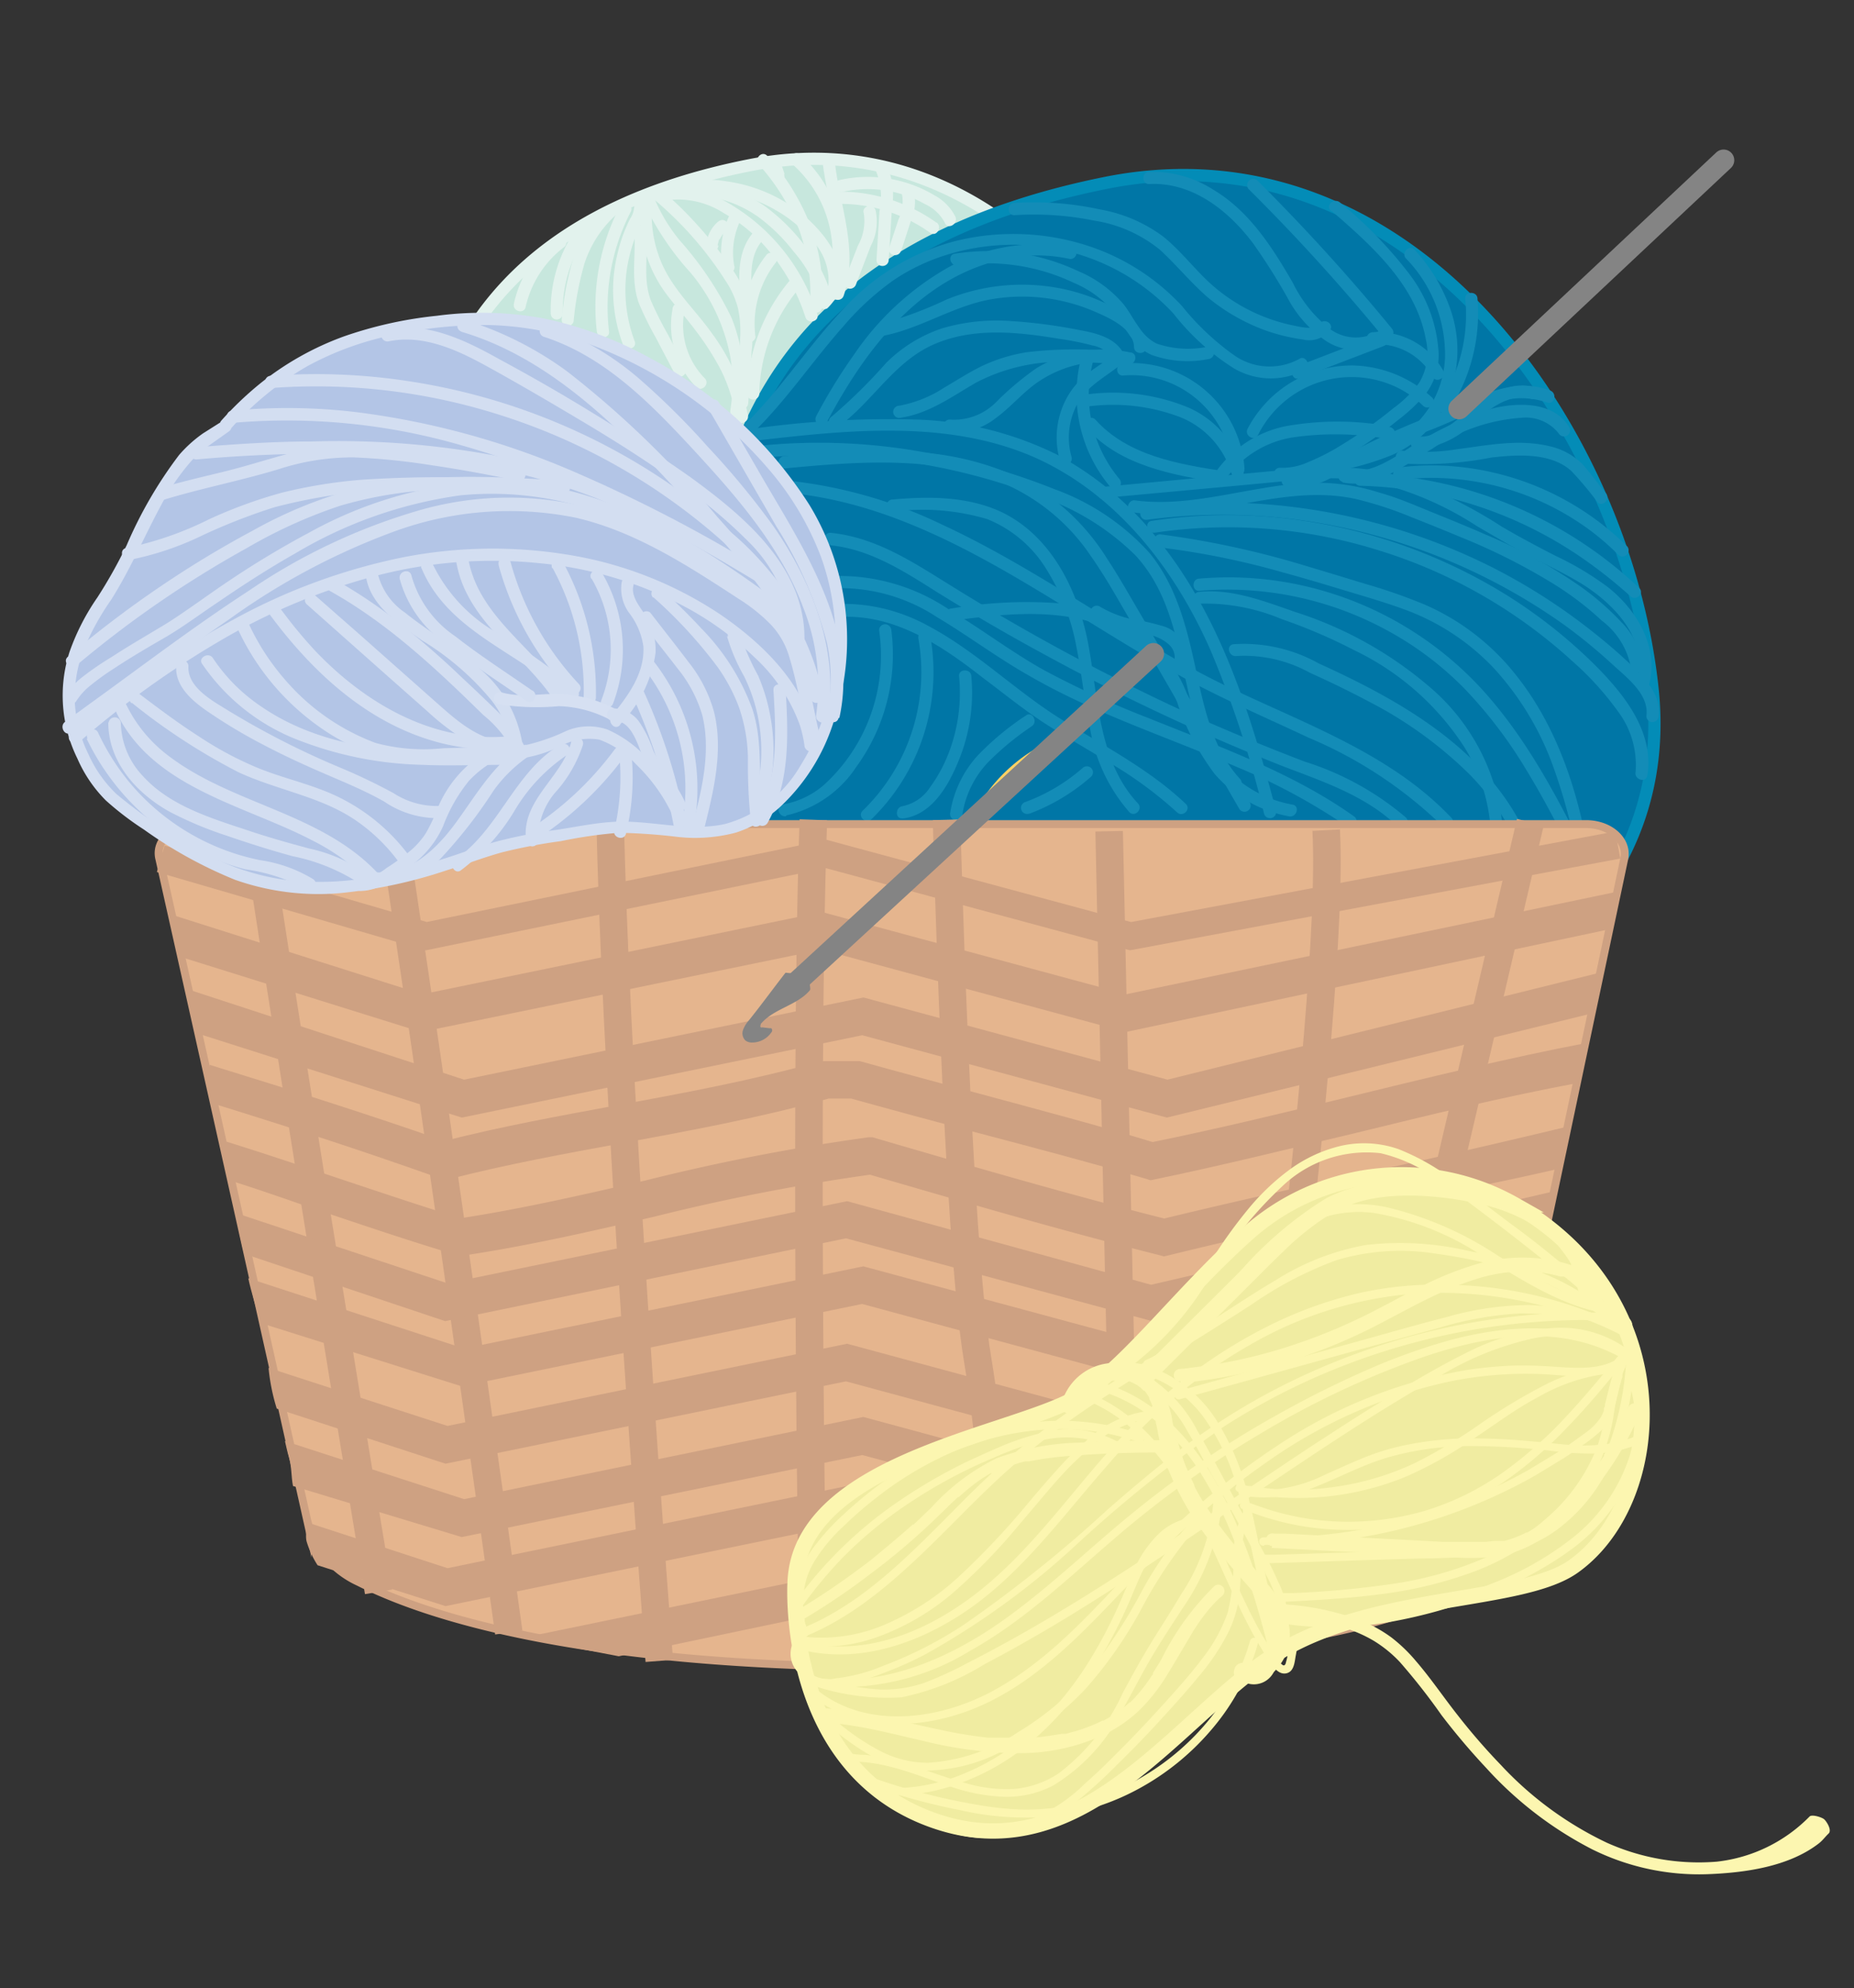 <svg id="Layer_1" data-name="Layer 1" xmlns="http://www.w3.org/2000/svg" viewBox="0 0 119.85 128.44"><rect x="0" y="0" width="119.85" height="128.44" fill="#333333" stroke="none"/><path id="Path_515" data-name="Path 515" d="M78,38C79.5,51.55,65.42,59.16,51.78,59.16A24.68,24.68,0,0,1,27.1,34.47c0-13.63,7.93-21.15,21.38-23.8C64.92,7.44,76.47,23.9,78,38Z" fill="#c7e7dd" stroke="#e2f2ed" stroke-miterlimit="10" stroke-width="0.79"/><path id="Path_516" data-name="Path 516" d="M106.82,44.43c1.77,16.18-15,25.26-31.31,25.26A29.48,29.48,0,0,1,46,40.22h0C46,23.94,55.51,15,71.56,11.8,91.18,7.94,105,27.59,106.82,44.43Z" fill="#0076a6" stroke="#038cb7" stroke-miterlimit="10" stroke-width="0.79"/><path id="Path_517" data-name="Path 517" d="M81.3,52.58c3,.73,9.11.31,11.84.79,3,.54,6.63,1,9-.89,1.53-1.23,2.13-3.26,2.49-5.18.65-3.52.63-7.55-1.75-10.22-2.78-3.1-8.14-3-11.24-.23s-3.92,7.57-2.54,11.5" fill="#0076a6"/><path id="Path_529" data-name="Path 529" d="M64,52.36a9.67,9.67,0,0,1,4.38-3.84.4.4,0,0,0-.4-.69A10.63,10.63,0,0,0,63.28,52a.4.4,0,0,0,.69.4Z" fill="#fcd164"/><g id="Group_880" data-name="Group 880"><path id="Path_518" data-name="Path 518" d="M48.65,28.49c6-.69,12.58-1.45,18.3,1.09C72.3,32,76,36.86,78.28,42.07a68.08,68.08,0,0,1,3.44,10.52.4.4,0,0,0,.77-.21c-1.62-6.17-3.54-12.45-7.6-17.49a21,21,0,0,0-6.56-5.52,22.07,22.07,0,0,0-8.91-2.26,62.59,62.59,0,0,0-10.77.59c-.5.06-.51.85,0,.79Z" fill="#138cb7"/><path id="Path_519" data-name="Path 519" d="M50.92,31.84c6.25.56,11.84,3.66,17.1,6.87,2.7,1.64,5.37,3.35,8.14,4.88s5.63,2.75,8.46,4.08a27.88,27.88,0,0,1,8.66,5.73c.35.37.9-.19.55-.56C89.42,48.17,83,46.36,77.5,43.42s-10.77-6.83-16.56-9.51a30.24,30.24,0,0,0-10-2.86C50.41,31,50.42,31.8,50.92,31.84Z" fill="#138cb7"/><path id="Path_520" data-name="Path 520" d="M53.68,35.23c2.61.25,4.87,1.75,7,3.09q3.54,2.19,7.2,4.16a136.3,136.3,0,0,0,15,7c2.6,1,5.39,1.91,7.44,3.89.37.35.93-.2.56-.56a18.68,18.68,0,0,0-6.55-3.61c-2.61-1-5.2-2.07-7.75-3.22A137.05,137.05,0,0,1,61.74,38c-2.51-1.54-5-3.28-8.06-3.58-.5,0-.5.74,0,.79Z" fill="#138cb7"/><path id="Path_521" data-name="Path 521" d="M54.08,38a11.36,11.36,0,0,1,6.46,1.85c2,1.19,3.91,2.63,6,3.81,4.23,2.45,8.92,3.95,13.39,5.88a39.39,39.39,0,0,1,7.2,3.89c.42.29.81-.4.4-.69-4-2.84-8.73-4.51-13.29-6.35a60.85,60.85,0,0,1-6.72-3.08c-2.11-1.17-4-2.62-6.08-3.87a12.65,12.65,0,0,0-7.31-2.23c-.51,0-.51.83,0,.79Z" fill="#138cb7"/><path id="Path_522" data-name="Path 522" d="M57.72,33.06a14.66,14.66,0,0,1,6.11.48,8,8,0,0,1,3.86,3.31,14.33,14.33,0,0,1,1.89,4.92c.36,1.78.52,3.59.9,5.37A10.83,10.83,0,0,0,73,52.46c.35.37.91-.19.56-.56C71,49.18,71,45.06,70.35,41.61s-2.38-7-5.65-8.55c-2.18-1-4.64-1-7-.79-.5,0-.51.83,0,.79Z" fill="#138cb7"/><path id="Path_523" data-name="Path 523" d="M50.74,30.26c4.67-.44,9.78-.86,14.21,1a13,13,0,0,1,5.55,4.64c.76,1.08,1.43,2.22,2.09,3.37q1.17,2,2.33,4l5.2,9a.4.4,0,0,0,.69-.4l-4.74-8.18L73.7,39.63c-.7-1.19-1.38-2.4-2.14-3.55a14.52,14.52,0,0,0-5.5-5.14,18.55,18.55,0,0,0-7-1.74,50.9,50.9,0,0,0-8.37.27c-.5.05-.5.84,0,.79Z" fill="#138cb7"/><path id="Path_524" data-name="Path 524" d="M54.54,39.85c3.44-.1,6.42,1.92,9,3.94,1.34,1,2.67,2.09,4.09,3s2.76,1.67,4.14,2.51a26,26,0,0,1,4.32,3.18c.37.35.93-.2.56-.55-2.4-2.28-5.37-3.77-8.14-5.52-2.94-1.85-5.45-4.37-8.55-6a11.37,11.37,0,0,0-5.46-1.4c-.51,0-.51.81,0,.79Z" fill="#138cb7"/><path id="Path_525" data-name="Path 525" d="M50.82,52.68a7.34,7.34,0,0,0,4.53-3.13,12.32,12.32,0,0,0,2.27-8.83.41.41,0,0,0-.4-.39.38.38,0,0,0-.39.39,11.29,11.29,0,0,1-3.58,10,5.53,5.53,0,0,1-2.64,1.25c-.5.08-.29.84.21.76Z" fill="#138cb7"/><path id="Path_526" data-name="Path 526" d="M59.37,41.26a12.45,12.45,0,0,1-3.6,11.11c-.37.35.19.91.56.56a13.26,13.26,0,0,0,3.8-11.88c-.09-.5-.85-.29-.76.21Z" fill="#138cb7"/><path id="Path_527" data-name="Path 527" d="M58.35,52.88c1.82-.21,2.89-2,3.55-3.57a11.52,11.52,0,0,0,.89-5.62c0-.5-.84-.51-.79,0a10.86,10.86,0,0,1-.69,5,9.66,9.66,0,0,1-1.18,2.16,2.78,2.78,0,0,1-1.78,1.23c-.49.06-.5.85,0,.79Z" fill="#138cb7"/><path id="Path_528" data-name="Path 528" d="M62.2,52.7a6.31,6.31,0,0,1,1.64-3.42,18.08,18.08,0,0,1,2.87-2.37c.41-.3,0-1-.4-.68a18,18,0,0,0-3.09,2.56,7.11,7.11,0,0,0-1.79,3.7.41.41,0,0,0,.28.49.41.41,0,0,0,.49-.28Z" fill="#138cb7"/><path id="Path_530" data-name="Path 530" d="M66.54,52.57a12.84,12.84,0,0,0,4-2.4.39.39,0,0,0,0-.55.4.4,0,0,0-.56,0,11.79,11.79,0,0,1-3.69,2.19.39.39,0,1,0,.21.76Z" fill="#138cb7"/><path id="Path_531" data-name="Path 531" d="M48.64,28c2.18-2.11,3.86-4.65,5.87-6.91a17.75,17.75,0,0,1,3.27-3,13,13,0,0,1,3.53-1.66,14.61,14.61,0,0,1,7.76-.18,13.83,13.83,0,0,1,6.78,4,15.44,15.44,0,0,0,3.87,3.52,4.71,4.71,0,0,0,4.65.12c.43-.27,0-1-.4-.69A4,4,0,0,1,79.85,23a16.81,16.81,0,0,1-3.45-3.24,14.39,14.39,0,0,0-6.85-4.11,15.58,15.58,0,0,0-7.82-.07,14.85,14.85,0,0,0-7,4.16c-2.39,2.45-4.2,5.38-6.66,7.76-.37.35.19.91.55.56Z" fill="#138cb7"/><path id="Path_532" data-name="Path 532" d="M65.59,13.9a19.63,19.63,0,0,1,5.13.35A8.89,8.89,0,0,1,75,16.15c1.08,1,2,2.13,3.06,3.05a12.61,12.61,0,0,0,3.73,2.14,12,12,0,0,0,2.42.59,1.71,1.71,0,0,0,1.77-.6c.28-.43-.41-.82-.68-.4s-1.21.2-1.63.11a11.41,11.41,0,0,1-5.54-2.83c-1-.94-1.86-2.06-2.94-2.93a9.61,9.61,0,0,0-4.08-1.75,20.07,20.07,0,0,0-5.52-.42c-.51,0-.51.82,0,.79Z" fill="#138cb7"/><path id="Path_533" data-name="Path 533" d="M74.3,11.89c2.78-.14,5.12,1.72,6.71,3.84a41,41,0,0,1,2.21,3.49,7.67,7.67,0,0,0,2.55,2.84,3.54,3.54,0,0,0,3.78,0c.41-.3,0-1-.4-.69a2.82,2.82,0,0,1-3.23-.16,8.56,8.56,0,0,1-2.35-2.95c-1.33-2.29-2.81-4.62-5.13-6A7.32,7.32,0,0,0,74.3,11.1c-.51,0-.51.82,0,.79Z" fill="#138cb7"/><path id="Path_534" data-name="Path 534" d="M80.7,12.2a127.43,127.43,0,0,1,8.72,9.58c.32.4.88-.16.56-.55a127.58,127.58,0,0,0-8.72-9.59.4.4,0,0,0-.56.56Z" fill="#138cb7"/><path id="Path_535" data-name="Path 535" d="M86.1,13.64c2.56,2.22,5.44,4.77,6.07,8.28a3.77,3.77,0,0,1-.43,2.81,7.42,7.42,0,0,1-1.64,1.62,29,29,0,0,1-3.4,2.41,14.06,14.06,0,0,1-2.15,1.1,4,4,0,0,1-1.8.36c-.51,0-.51.74,0,.79a7.12,7.12,0,0,0,3.81-1.25,29.24,29.24,0,0,0,3.81-2.62A11.25,11.25,0,0,0,92,25.64a4.11,4.11,0,0,0,1-2.82,9.26,9.26,0,0,0-1.92-5.15,27.67,27.67,0,0,0-4.46-4.59c-.39-.33-1,.23-.56.56Z" fill="#138cb7"/><path id="Path_536" data-name="Path 536" d="M86.13,30.47A17.62,17.62,0,0,0,90,29.39a6.92,6.92,0,0,0,2.87-2.32,8,8,0,0,0,.87-7.15,11,11,0,0,0-2.29-3.78c-.35-.37-.9.19-.56.56a8.92,8.92,0,0,1,2.52,6.46,6.42,6.42,0,0,1-3.51,5.41,16,16,0,0,1-4,1.14c-.5.1-.29.86.21.76Z" fill="#138cb7"/><path id="Path_537" data-name="Path 537" d="M71.34,32.17l8.7-.8c1.43-.13,2.86-.28,4.3-.39a17.69,17.69,0,0,1,4.24.1A20.94,20.94,0,0,1,95.49,34c1.07.62,2.14,1.26,3.25,1.85s2.28,1.13,3.37,1.78c2.15,1.29,4.44,3.61,3.74,6.37-.12.49.64.7.76.21.62-2.43-.81-4.81-2.67-6.28a19.48,19.48,0,0,0-3.34-2c-1.18-.6-2.34-1.22-3.49-1.89a30.78,30.78,0,0,0-7-3.37c-2.81-.78-5.71-.43-8.57-.17l-10.19.95c-.5,0-.51.83,0,.79Z" fill="#138cb7"/><path id="Path_538" data-name="Path 538" d="M74.67,34.41a32.55,32.55,0,0,1,14.41,1.13,32.9,32.9,0,0,1,12.57,7.18,19.34,19.34,0,0,1,2.89,3.17,5.77,5.77,0,0,1,1.19,4c-.08.49.68.71.76.21.44-2.77-1.42-5.14-3.25-7a32.55,32.55,0,0,0-6-4.75A34.41,34.41,0,0,0,83,33.48a32.63,32.63,0,0,0-8.55.17c-.5.07-.29.83.21.76Z" fill="#138cb7"/><path id="Path_539" data-name="Path 539" d="M79.94,42.38a8.8,8.8,0,0,1,4.75,1.09c1.27.57,2.53,1.18,3.75,1.83a26.44,26.44,0,0,1,6.61,4.78,15.65,15.65,0,0,1,2.63,3.63c.23.46.92.06.68-.39-2.67-5.16-8-8.14-13.11-10.46a9.93,9.93,0,0,0-5.52-1.24c-.5.08-.29.84.21.76Z" fill="#138cb7"/><path id="Path_540" data-name="Path 540" d="M75,35.37A51.17,51.17,0,0,1,83,37c1.3.35,2.59.74,3.88,1.13s2.55.75,3.79,1.2a15,15,0,0,1,5.9,3.84,18.86,18.86,0,0,1,3.67,5.91,35.12,35.12,0,0,1,2.06,8.64c.07.49.86.5.79,0-.65-5.1-1.94-10.28-5.27-14.33a15.21,15.21,0,0,0-5.72-4.33,35.1,35.1,0,0,0-3.81-1.33c-1.35-.41-2.69-.82-4-1.21a57.9,57.9,0,0,0-9.29-2c-.5,0-.5.74,0,.79Z" fill="#138cb7"/><path id="Path_541" data-name="Path 541" d="M77.49,39A12.77,12.77,0,0,1,82.86,40,34.46,34.46,0,0,1,87.53,42a17.43,17.43,0,0,1,7.14,6.28,11.64,11.64,0,0,1,1.65,4.82c0,.5.83.51.78,0a13.54,13.54,0,0,0-4.36-8.44,25,25,0,0,0-9-5.12c-2-.69-4.11-1.53-6.23-1.3-.5.05-.5.84,0,.79Z" fill="#138cb7"/><path id="Path_542" data-name="Path 542" d="M77.5,38.17a21.6,21.6,0,0,1,12.18,2.56,21,21,0,0,1,5.06,3.83,29.49,29.49,0,0,1,4,5.3c1.31,2.15,2.43,4.4,3.54,6.66.22.45.9,0,.68-.4-2-4.08-4.08-8.21-7.16-11.59a22.37,22.37,0,0,0-11-6.56,21.93,21.93,0,0,0-7.26-.59c-.51,0-.51.83,0,.79Z" fill="#138cb7"/><path id="Path_543" data-name="Path 543" d="M74.21,33.57a37.14,37.14,0,0,1,14.16.88,38.54,38.54,0,0,1,12.86,6A35.62,35.62,0,0,1,104.32,43c.9.82,2.29,1.88,2.11,3.25a.39.39,0,0,0,.4.4.41.41,0,0,0,.39-.4c.17-1.29-.79-2.34-1.65-3.17s-1.81-1.64-2.77-2.39a38.48,38.48,0,0,0-6.26-4,39.32,39.32,0,0,0-14.19-4.07,37.62,37.62,0,0,0-8.35.19.39.39,0,0,0,.21.76Z" fill="#138cb7"/><path id="Path_544" data-name="Path 544" d="M84,24.44l5.46-2.09c.47-.18.27-.94-.21-.76l-5.46,2.09c-.47.18-.27.94.21.76Z" fill="#138cb7"/><path id="Path_545" data-name="Path 545" d="M88.75,22.25a4.1,4.1,0,0,1,3.87,2.1c.25.45.93,0,.68-.4a4.89,4.89,0,0,0-4.55-2.49.41.41,0,0,0-.4.39.4.4,0,0,0,.4.4Z" fill="#138cb7"/><path id="Path_546" data-name="Path 546" d="M92.55,25.66a7.83,7.83,0,0,0-5.07-2.05,7.62,7.62,0,0,0-6.83,4.09c-.23.45.45.85.68.39a6.76,6.76,0,0,1,9.1-3A6.53,6.53,0,0,1,92,26.22c.37.34.93-.21.56-.56Z" fill="#138cb7"/><path id="Path_547" data-name="Path 547" d="M89.82,27.54a18.85,18.85,0,0,0-6.74,0,7.29,7.29,0,0,0-4.52,3c-.28.43.41.82.68.4a6.6,6.6,0,0,1,4.25-2.67,19.22,19.22,0,0,1,6.33.11c.5.06.49-.73,0-.79Z" fill="#138cb7"/><path id="Path_548" data-name="Path 548" d="M69.31,16a11.82,11.82,0,0,0-8,1.27,18.21,18.21,0,0,0-6.09,5.62,35.39,35.39,0,0,0-2.46,4c-.23.45.45.85.68.4,2.45-4.62,5.91-9.26,11.28-10.51a9.86,9.86,0,0,1,4.39-.06c.49.11.7-.65.21-.76Z" fill="#138cb7"/><path id="Path_549" data-name="Path 549" d="M72.36,30.94a8.5,8.5,0,0,1-1.71-7.56.4.4,0,0,0-.77-.21,9.31,9.31,0,0,0,1.93,8.33c.33.39.88-.17.55-.56Z" fill="#138cb7"/><path id="Path_550" data-name="Path 550" d="M69.27,29.52a4.56,4.56,0,0,1,.4-3.47c.68-1.2,1.89-1.74,2.91-2.6.38-.33-.18-.88-.56-.56-.59.5-1.27.87-1.86,1.36a5.05,5.05,0,0,0-1.26,1.57,5.36,5.36,0,0,0-.39,3.91.39.39,0,0,0,.76-.21Z" fill="#138cb7"/><path id="Path_551" data-name="Path 551" d="M73.11,22.78a8.31,8.31,0,0,0-6.1,1,19,19,0,0,0-2.54,2.12,3.83,3.83,0,0,1-3,1.21c-.49-.08-.71.68-.21.76a4.1,4.1,0,0,0,3.1-.85c.91-.66,1.64-1.53,2.54-2.2a7.54,7.54,0,0,1,6-1.29c.49.11.71-.66.21-.76Z" fill="#138cb7"/><path id="Path_552" data-name="Path 552" d="M72.59,22.76a26.13,26.13,0,0,0-6.25,0,10.74,10.74,0,0,0-2.87.89c-.84.41-1.62.92-2.43,1.39a7.93,7.93,0,0,1-2.91,1.17.4.4,0,0,0-.39.39.39.39,0,0,0,.39.4c1.9-.25,3.41-1.39,5-2.3A11.92,11.92,0,0,1,69,23.38c1.2,0,2.39.08,3.59.17.5,0,.5-.75,0-.79Z" fill="#138cb7"/><path id="Path_553" data-name="Path 553" d="M72.76,23.16c-.39-1.27-1.8-1.63-3-1.84a33.09,33.09,0,0,0-4.44-.58,12.42,12.42,0,0,0-4.41.47,9.25,9.25,0,0,0-3.62,2.23,34.19,34.19,0,0,1-3.54,3.48c-.41.29,0,1,.4.68,2.23-1.6,3.61-4.2,6.19-5.34s5.48-.81,8.14-.37a17.25,17.25,0,0,1,2.14.43A1.85,1.85,0,0,1,72,23.37a.39.39,0,0,0,.76-.21Z" fill="#138cb7"/><path id="Path_554" data-name="Path 554" d="M74.1,22.42a3.21,3.21,0,0,0-2-2.5,12.23,12.23,0,0,0-3.51-1.28,12.91,12.91,0,0,0-7.4.71A25.44,25.44,0,0,1,57,20.91c-.5.1-.29.86.21.76,2.37-.49,4.43-1.9,6.83-2.33a11.83,11.83,0,0,1,6.75.8c.94.41,2.47,1.08,2.52,2.28,0,.51.81.51.79,0Z" fill="#138cb7"/><path id="Path_555" data-name="Path 555" d="M78.11,22.39a6.26,6.26,0,0,1-3.3-.18c-1.1-.5-1.49-1.7-2.2-2.58a7.79,7.79,0,0,0-2.9-2.11,13.66,13.66,0,0,0-3.63-1.13,14.17,14.17,0,0,0-4.36,0c-.5.08-.29.84.21.76a13,13,0,0,1,7.48,1.12,6.87,6.87,0,0,1,2.83,2.19c.64.94,1.12,2,2.21,2.47a6.9,6.9,0,0,0,3.66.27c.5-.06.51-.85,0-.79Z" fill="#138cb7"/><path id="Path_556" data-name="Path 556" d="M80.38,30.41a6.38,6.38,0,0,0-3.53-4.07,12.77,12.77,0,0,0-6.59-.86c-.51,0-.51.83,0,.79a12.22,12.22,0,0,1,6.11.71,5.66,5.66,0,0,1,3.25,3.64.39.39,0,0,0,.76-.21Z" fill="#138cb7"/><path id="Path_557" data-name="Path 557" d="M79.12,30.44c-2.94-.45-6.21-1-8.3-3.32-.34-.38-.89.18-.56.56,2.18,2.43,5.57,3,8.65,3.52.49.08.71-.68.21-.76Z" fill="#138cb7"/><path id="Path_558" data-name="Path 558" d="M80.45,30.29a7.31,7.31,0,0,0-7.79-6.82H72.6c-.51,0-.51.82,0,.79a6.54,6.54,0,0,1,7.06,6v.05c0,.5.82.51.78,0Z" fill="#138cb7"/><path id="Path_559" data-name="Path 559" d="M61.52,40.1c3.8-.5,8-1,11.44,1.17A7.12,7.12,0,0,1,74.83,43a11.08,11.08,0,0,1,1.26,2.35A16.24,16.24,0,0,0,78.52,50a8.32,8.32,0,0,0,4.82,2.74c.49.08.71-.68.21-.76a7.73,7.73,0,0,1-4.38-2.42,16.26,16.26,0,0,1-2.42-4.68,9.07,9.07,0,0,0-3.14-4.13A11,11,0,0,0,68.8,39a28.65,28.65,0,0,0-7.28.31.41.41,0,0,0-.4.4.39.39,0,0,0,.4.39Z" fill="#138cb7"/><path id="Path_560" data-name="Path 560" d="M49.49,29.55A40.09,40.09,0,0,1,67,32a16.2,16.2,0,0,1,6.38,3.86c1.77,1.89,2.46,4.37,3,6.84.63,2.84,1.17,6,3.22,8.18.34.38.9-.18.56-.56-1.85-2-2.37-4.85-2.93-7.41S76,37.82,74.35,35.77a15.27,15.27,0,0,0-6.19-4.17,41.8,41.8,0,0,0-8.45-2.39,38.05,38.05,0,0,0-10.22-.45c-.5,0-.51.84,0,.79Z" fill="#138cb7"/><path id="Path_561" data-name="Path 561" d="M76.62,43.18a2.15,2.15,0,0,0-1.55-2.76,15.18,15.18,0,0,0-2-.44,7,7,0,0,1-2-.81.4.4,0,0,0-.4.69,7.91,7.91,0,0,0,1.68.75,17.75,17.75,0,0,0,1.76.37,2.74,2.74,0,0,1,1.42.63,1.13,1.13,0,0,1,.37,1.17.41.41,0,0,0,.14.54.39.39,0,0,0,.54-.14Z" fill="#138cb7"/><path id="Path_562" data-name="Path 562" d="M83.09,31.42a4.64,4.64,0,0,0,3.23-.72c1.05-.59,2-1.25,3.13-1.74s2.27-.88,3.4-1.33,2.2-1,3.32-1.42A5.14,5.14,0,0,1,100,26c.48.18.69-.59.21-.77-2.34-.89-4.54.35-6.65,1.26A48,48,0,0,0,87,29.39c-1.07.67-2.32,1.54-3.65,1.27-.5-.1-.71.66-.21.76Z" fill="#138cb7"/><path id="Path_563" data-name="Path 563" d="M86.76,31.16c2.15.46,4.09-1.15,5.83-2.17a11.66,11.66,0,0,1,5.76-2A2.71,2.71,0,0,1,100.76,28a.39.39,0,0,0,.68-.4c-1-1.69-3.38-1.61-5-1.2a21.64,21.64,0,0,0-5.81,2.85c-1.07.65-2.31,1.4-3.61,1.12-.49-.11-.71.65-.21.76Z" fill="#138cb7"/><path id="Path_564" data-name="Path 564" d="M87.84,31.38A26.46,26.46,0,0,1,102,35.86a31.1,31.1,0,0,1,3.4,2.66c.37.34.93-.21.55-.55a27.05,27.05,0,0,0-18.07-7.38.4.4,0,0,0,0,.79Z" fill="#138cb7"/><path id="Path_565" data-name="Path 565" d="M90.41,31A17.29,17.29,0,0,1,102,33.71a16.07,16.07,0,0,1,2.64,2.16.4.4,0,0,0,.56-.56A18.08,18.08,0,0,0,94,30.13a17,17,0,0,0-3.57.07c-.5.06-.51.85,0,.79Z" fill="#138cb7"/><path id="Path_566" data-name="Path 566" d="M90.55,29.94a23,23,0,0,0,5.85-.38c1.66-.19,3.83-.34,5.17.86a22.06,22.06,0,0,1,1.68,2c.33.39.88-.17.56-.56-.52-.61-1-1.3-1.51-1.87a4.37,4.37,0,0,0-2.16-1.17c-2-.47-4-.05-6,.21a13.13,13.13,0,0,1-3.43.09.4.4,0,0,0-.21.77Z" fill="#138cb7"/><path id="Path_567" data-name="Path 567" d="M93.69,26.49a11.43,11.43,0,0,0,1.82-7.19c0-.5-.83-.51-.79,0A10.26,10.26,0,0,1,93,26.09c-.28.43.41.83.68.4Z" fill="#138cb7"/><path id="Path_568" data-name="Path 568" d="M91.6,29a5.58,5.58,0,0,0,3.59-1.65c1-.85,2.34-2,3.79-1.58a.39.39,0,0,0,.21-.76c-1.48-.4-2.85.41-4,1.3s-2.17,2-3.62,1.9c-.51,0-.51.77,0,.79Z" fill="#138cb7"/><path id="Path_569" data-name="Path 569" d="M73.31,33.11c4.83.65,9.54-1.93,14.35-.87a23.86,23.86,0,0,1,3.53,1.15c1.09.43,2.18.87,3.26,1.32a40,40,0,0,1,6.09,3.08,20.15,20.15,0,0,1,3,2.3,4.91,4.91,0,0,1,1.88,3c0,.51.83.51.79,0a4.88,4.88,0,0,0-1.43-2.93,17.42,17.42,0,0,0-2.64-2.29A32.86,32.86,0,0,0,96,34.52c-1.09-.48-2.2-.93-3.31-1.38s-2.36-1-3.57-1.33a13.28,13.28,0,0,0-3.7-.62,22.21,22.21,0,0,0-3.73.34c-2.77.45-5.55,1.17-8.37.79-.21,0-.39.2-.4.4a.41.41,0,0,0,.4.39Z" fill="#138cb7"/></g><path id="Path_595" data-name="Path 595" d="M50.72,11.25l-.21-.63a.41.41,0,0,0-.18-.23.39.39,0,0,0-.58.44l.21.63a.43.43,0,0,0,.18.24.39.39,0,0,0,.54-.14h0a.42.42,0,0,0,0-.31Z" fill="#e2f2ed"/><g id="Group_879" data-name="Group 879"><path id="Path_570" data-name="Path 570" d="M57.45,16.8l.21-3.38a4.66,4.66,0,0,0-.35-2.76.39.39,0,0,0-.68.4,4.42,4.42,0,0,1,.22,2.6l-.19,3.14c0,.51.76.51.79,0Z" fill="#e2f2ed"/><path id="Path_571" data-name="Path 571" d="M41,13.15a1.57,1.57,0,0,1-.28,1c-.18.37-.34.75-.48,1.13a11.47,11.47,0,0,0-.54,2.3,10.06,10.06,0,0,0,.57,4.68c.17.47.94.27.76-.21a9.41,9.41,0,0,1-.5-4.7,10.2,10.2,0,0,1,.62-2.24c.3-.72.8-1.4.61-2.21-.11-.49-.88-.28-.76.21Z" fill="#e2f2ed"/><path id="Path_572" data-name="Path 572" d="M40.09,13.29a14.11,14.11,0,0,0-1.51,8.12c.06.5.85.5.79,0a13.39,13.39,0,0,1,1.4-7.72c.24-.45-.45-.85-.68-.4Z" fill="#e2f2ed"/><path id="Path_573" data-name="Path 573" d="M39.22,13.32a8,8,0,0,0-2.12,3.24,18.93,18.93,0,0,0-.78,4,.41.41,0,0,0,.28.49.4.4,0,0,0,.48-.28A20,20,0,0,1,37.79,17a7.27,7.27,0,0,1,2-3.09c.38-.34-.18-.9-.56-.56Z" fill="#e2f2ed"/><path id="Path_574" data-name="Path 574" d="M37.47,14.48a9.17,9.17,0,0,0-1.87,5.77.39.39,0,0,0,.78,0,8.49,8.49,0,0,1,1.78-5.37.4.4,0,0,0-.15-.54.42.42,0,0,0-.54.14Z" fill="#e2f2ed"/><path id="Path_575" data-name="Path 575" d="M36,15.27a7.46,7.46,0,0,0-2.78,4.35c-.11.49.66.7.76.21A6.69,6.69,0,0,1,36.42,16a.4.4,0,0,0,.14-.54.39.39,0,0,0-.54-.14Z" fill="#e2f2ed"/><path id="Path_576" data-name="Path 576" d="M41.5,12.85a18.35,18.35,0,0,0,3.16,4.79,11.93,11.93,0,0,1,2.55,5.41,10.85,10.85,0,0,1,0,3.46c-.08.49.68.71.76.21a11.78,11.78,0,0,0-.68-6.19,21.67,21.67,0,0,0-3.35-5,10.82,10.82,0,0,1-1.7-2.87c-.18-.47-.94-.27-.77.21Z" fill="#e2f2ed"/><path id="Path_577" data-name="Path 577" d="M42.17,12.79A23,23,0,0,1,47,18.29a5.7,5.7,0,0,1,.71,1.64,7.22,7.22,0,0,1,.13,2c0,1.37-.16,2.74-.26,4.11,0,.5.76.5.79,0,.08-1.12.16-2.24.22-3.37a9.33,9.33,0,0,0-.18-3.16A9,9,0,0,0,47,16.93a24.34,24.34,0,0,0-1.86-2.33,23.73,23.73,0,0,0-2.44-2.37c-.39-.33-.95.23-.56.56Z" fill="#e2f2ed"/><path id="Path_578" data-name="Path 578" d="M41.42,13.24A8.42,8.42,0,0,0,43.08,19c.6.81,1.3,1.56,1.9,2.37a17.84,17.84,0,0,1,1.61,2.51,10.66,10.66,0,0,1,1,3.17c.08.5.84.28.76-.21a12.9,12.9,0,0,0-2.31-5.28c-1.15-1.64-2.74-3-3.44-5a7.78,7.78,0,0,1-.44-3.35c0-.51-.74-.5-.79,0Z" fill="#e2f2ed"/><path id="Path_579" data-name="Path 579" d="M41,14.92c.13,1.57-.26,3.2.32,4.72a21.43,21.43,0,0,0,1.06,2.15l1.24,2.36c.23.45.91.05.68-.4l-1.15-2.19a23.54,23.54,0,0,1-1.07-2.13c-.55-1.44-.16-3-.29-4.51,0-.51-.83-.51-.79,0Z" fill="#e2f2ed"/><path id="Path_580" data-name="Path 580" d="M43.47,20A5.69,5.69,0,0,0,45,25c.36.36.91-.19.56-.56a4.89,4.89,0,0,1-1.32-4.32c.1-.5-.66-.71-.76-.21Z" fill="#e2f2ed"/><path id="Path_581" data-name="Path 581" d="M43.2,12.76A7.56,7.56,0,0,1,49,14a11.5,11.5,0,0,1,2.31,2.26,8,8,0,0,1,1.57,2.71c.15.48.91.27.76-.21a8.8,8.8,0,0,0-1.7-3,12.49,12.49,0,0,0-2.55-2.48A8.37,8.37,0,0,0,43,12c-.49.1-.28.86.21.76Z" fill="#e2f2ed"/><path id="Path_582" data-name="Path 582" d="M54.31,18.89c.46-2-1-3.81-2.37-5A10,10,0,0,0,47,11.72a9.84,9.84,0,0,0-3.11,0c-.5.09-.29.85.21.76a9,9,0,0,1,6,1.07,8.57,8.57,0,0,1,2.35,1.93,3.74,3.74,0,0,1,1.08,3.15.39.39,0,0,0,.76.2Z" fill="#e2f2ed"/><path id="Path_583" data-name="Path 583" d="M43.5,12.9a5.44,5.44,0,0,1,3.29.87,10.63,10.63,0,0,1,2.28,1.73,12.87,12.87,0,0,1,3,5c.16.47.93.27.76-.21a12.7,12.7,0,0,0-6.35-7.5,5.68,5.68,0,0,0-3.23-.61c-.5.07-.29.83.21.76Z" fill="#e2f2ed"/><path id="Path_584" data-name="Path 584" d="M49.08,25.48a10.9,10.9,0,0,1,2.46-6.71c.32-.39-.23-.95-.56-.56a11.8,11.8,0,0,0-2.69,7.27.4.4,0,0,0,.79,0Z" fill="#e2f2ed"/><path id="Path_585" data-name="Path 585" d="M48.83,21.72A6.43,6.43,0,0,1,50.12,17a.4.4,0,0,0,0-.56.39.39,0,0,0-.55,0,7.12,7.12,0,0,0-1.52,5.33.4.4,0,0,0,.79,0Z" fill="#e2f2ed"/><path id="Path_586" data-name="Path 586" d="M48.65,19.31c-.11-1.25-.26-2.81.68-3.82.35-.37-.21-.93-.56-.55-1.1,1.17-1.05,2.87-.91,4.37a.41.41,0,0,0,.4.4.4.4,0,0,0,.39-.4Z" fill="#e2f2ed"/><path id="Path_587" data-name="Path 587" d="M47.47,17.21a4.78,4.78,0,0,1,.41-3,.39.39,0,0,0-.68-.4,5.68,5.68,0,0,0-.49,3.56.4.4,0,0,0,.48.28.41.41,0,0,0,.28-.49Z" fill="#e2f2ed"/><path id="Path_588" data-name="Path 588" d="M46.39,15.86a.34.34,0,0,1,0-.1l0,.11a2.32,2.32,0,0,1,.13-.47l0,.09a1.63,1.63,0,0,1,.24-.4l-.06.08a1.44,1.44,0,0,1,.27-.28.44.44,0,0,0,.12-.28.41.41,0,0,0-.4-.4.5.5,0,0,0-.28.12,2.22,2.22,0,0,0-.76,1.53.39.39,0,0,0,.39.39.41.41,0,0,0,.4-.39Z" fill="#e2f2ed"/><path id="Path_589" data-name="Path 589" d="M49.05,10.63a13.84,13.84,0,0,1,2.63,4.27,12.34,12.34,0,0,1,.68,4.93c0,.5.76.5.79,0a12.74,12.74,0,0,0-.75-5.23,14.37,14.37,0,0,0-2.79-4.52c-.34-.39-.89.17-.56.55Z" fill="#e2f2ed"/><path id="Path_590" data-name="Path 590" d="M51.19,10.58a7.68,7.68,0,0,1,2.44,4.1,7.93,7.93,0,0,1,.17,2.38,6.66,6.66,0,0,1-.2,1.17,1.68,1.68,0,0,1-.5,1c-.43.27,0,.95.39.68a3.28,3.28,0,0,0,1-2.45A8.56,8.56,0,0,0,51.75,10c-.38-.33-.94.22-.56.56Z" fill="#e2f2ed"/><path id="Path_591" data-name="Path 591" d="M53.17,10.41c.3,2.79,1.54,5.69.61,8.48-.17.49.6.69.76.21,1-2.89-.27-5.8-.58-8.69-.05-.5-.84-.51-.79,0Z" fill="#e2f2ed"/><path id="Path_592" data-name="Path 592" d="M60.53,14.38a10.77,10.77,0,0,0-6.26-2,.4.4,0,0,0,0,.79,10,10,0,0,1,5.86,1.87c.42.3.81-.39.4-.68Z" fill="#e2f2ed"/><path id="Path_593" data-name="Path 593" d="M61.76,14a3.22,3.22,0,0,0-1.37-1.39,8.25,8.25,0,0,0-1.93-.84,8.38,8.38,0,0,0-4.19-.14c-.49.11-.28.87.21.76a7.56,7.56,0,0,1,3.66.11,7.1,7.1,0,0,1,1.66.69,2.69,2.69,0,0,1,1.28,1.21c.2.47.88.06.68-.4Z" fill="#e2f2ed"/><path id="Path_594" data-name="Path 594" d="M55.34,18.36l.94-2.45a3.39,3.39,0,0,0,.32-2.33c-.16-.48-.92-.28-.76.21a3.25,3.25,0,0,1-.38,2.08l-.89,2.28a.41.41,0,0,0,.28.49A.41.41,0,0,0,55.34,18.36Z" fill="#e2f2ed"/><path id="Path_596" data-name="Path 596" d="M58.24,16.25l.65-2a2.94,2.94,0,0,0,.18-1.89.41.41,0,0,0-.49-.28.4.4,0,0,0-.27.49,2.59,2.59,0,0,1-.23,1.61L57.48,16c-.16.48.6.69.76.21Z" fill="#e2f2ed"/></g><line id="Line_9" data-name="Line 9" x1="94.32" y1="26.4" x2="111.42" y2="10.35" fill="none" stroke="#848484" stroke-linecap="round" stroke-miterlimit="10" stroke-width="1.38"/><path id="Path_597" data-name="Path 597" d="M10.3,55.48l9.58,42.83a6,6,0,0,0,3.3,3.89c4.3,2.18,14.29,5.5,35.2,5.5s30.35-2.52,34.26-4.17a4.61,4.61,0,0,0,2.86-3.15L105,55.47c.24-1.17-.92-2.23-2.46-2.23H12.74C11.2,53.24,10,54.31,10.3,55.48Z" fill="#e5b58e" stroke="#cea182" stroke-miterlimit="10" stroke-width="0.51"/><path id="Path_598" data-name="Path 598" d="M24.47,102.84s-5-30.1-7.63-47.49" fill="none" stroke="#cea182" stroke-miterlimit="10" stroke-width="1.78"/><path id="Path_599" data-name="Path 599" d="M32.89,105.47S28.6,74.69,25.78,56" fill="none" stroke="#cea182" stroke-miterlimit="10" stroke-width="1.78"/><path id="Path_600" data-name="Path 600" d="M42.62,107.3s-2.7-34.69-3.16-53.54" fill="none" stroke="#cea182" stroke-miterlimit="10" stroke-width="1.78"/><path id="Path_601" data-name="Path 601" d="M52.58,107.53s-.65-35.72,0-54.57" fill="none" stroke="#cea182" stroke-miterlimit="10" stroke-width="1.78"/><line id="Line_10" data-name="Line 10" x1="86.81" y1="104.8" x2="98.93" y2="53.11" fill="none" stroke="#cea182" stroke-miterlimit="10" stroke-width="1.78"/><path id="Path_602" data-name="Path 602" d="M65,107.7s-.49-12-1.81-19.92-2-34.82-2-34.82" fill="none" stroke="#cea182" stroke-miterlimit="10" stroke-width="1.78"/><line id="Line_11" data-name="Line 11" x1="71.7" y1="53.7" x2="72.87" y2="107.53" fill="none" stroke="#cea182" stroke-miterlimit="10" stroke-width="1.78"/><path id="Path_603" data-name="Path 603" d="M80.56,106.11s5.79-40.64,5.17-52.48" fill="none" stroke="#cea182" stroke-miterlimit="10" stroke-width="1.78"/><path id="Path_604" data-name="Path 604" d="M10.39,55.48l17.16,5,25.86-5.31,19.67,5.31,31.5-5.89" fill="none" stroke="#cea182" stroke-miterlimit="10" stroke-width="1.78"/><path id="Path_605" data-name="Path 605" d="M27.22,66.67,11.58,61.79l-.27-2.63,16,5.07,25.83-5.31,19.67,5.31,31.86-6.65L104.19,60,72.78,66.67,53.11,61.35Z" fill="#cea182"/><path id="Path_606" data-name="Path 606" d="M28.62,76.18l-.33-.11c-5-1.77-9-3.07-14.61-4.81l-.13-2.47c5.52,1.7,10.24,3.2,15.18,4.92,3.7-.94,7.44-1.62,11.07-2.29,4.33-.79,8.81-1.62,13.29-2.87l.16,0h2.16l.16,0c2.77.77,5.54,1.51,8.21,2.23,3.68,1,7.17,1.91,10.73,3,4.23-.86,8.48-1.89,12.58-2.89,4.7-1.15,10.7-2.61,15.52-3.52l-.7,2.61c-4.76.89-9.59,2.07-14.25,3.21-4.23,1-8.6,2.09-13,3l-.29.06-.27-.09c-3.64-1.06-7.2-2-11-3-2.63-.7-5.35-1.43-8.08-2.19H53.57c-4.53,1.26-9,2.08-13.34,2.88-3.7.68-7.53,1.38-11.26,2.34Z" fill="#cea182"/><path id="Path_607" data-name="Path 607" d="M100.29,77l-25.88,6L54.76,77.6,28.93,82.91,15.26,78.37A26.57,26.57,0,0,0,15.78,81l13,4.35L54.69,80l19.68,5.32,25.87-5.93Z" fill="#cea182"/><path id="Path_608" data-name="Path 608" d="M98.66,86.52l-24.25,5.6L54.76,86.81,28.93,92.12,17.36,88.37A12.91,12.91,0,0,0,17.89,91L28.8,94.56l25.89-5.32,19.68,5.32,23.77-5.4Z" fill="#cea182"/><path id="Path_609" data-name="Path 609" d="M96.56,96.26l-22.15,5.07L54.76,96l-25.83,5.31-9.2-3c0,.14-.05.13,0,.27.12.3,0,.65.09,1a6,6,0,0,0,.71,1.54l8.27,2.64,25.89-5.32,19.68,5.32L96.3,98.63Z" fill="#cea182"/><path id="Path_610" data-name="Path 610" d="M29.85,72.2l-17-5.41L12.1,63.9,30,69.75l25.82-5.31,19.65,5.31,27.94-6.91-.38,2.6L75.43,72.2,55.74,66.88Z" fill="#cea182"/><path id="Path_611" data-name="Path 611" d="M75.24,81.17,75,81.1c-6.26-1.57-12.61-3.42-18.76-5.21A133.27,133.27,0,0,0,42.3,78.6c-4,.93-8.21,1.9-12.4,2.52l-.26,0-.25-.08c-2.85-.85-5.66-1.8-8.37-2.71-2.31-.77-3.91-1.37-6.29-2.11l-.1-2.47c2.41.75,4.82,1.56,7.15,2.34,2.61.87,5.31,1.78,8,2.61,4-.61,8-1.54,12-2.45a133.49,133.49,0,0,1,14.39-2.78l.24,0,.23.07c6.11,1.78,12.42,3.62,18.62,5.18,4.37-1.06,8.87-2.06,13.23-3s8.6-1.92,12.85-2.94l-.56,2.72C96.5,76.5,93.23,77.06,89,78c-4.44,1-9,2-13.46,3.1Z" fill="#cea182"/><path id="Path_612" data-name="Path 612" d="M99.72,81.53,75.47,87.12,55.81,81.81,30,87.12,16.05,82.58c.19.9.54,2,.79,2.89l13,4.09,25.89-5.32,19.68,5.32,23.77-5.4Z" fill="#cea182"/><path id="Path_613" data-name="Path 613" d="M97.61,91.79,75.47,96.86,55.81,91.54,30,96.85,18.42,93.1c.08.33.16.73.26,1.05.18.6.14,1.24.26,1.85l10.91,3.3L55.74,94,75.42,99.3l21.66-4.88Z" fill="#cea182"/><path id="Path_614" data-name="Path 614" d="M33.77,105.81l22-4.53,19.66,5.31,19.77-4.54-5.79,2.63-17.1,2.89-16.61-3.86L40,107" fill="#cea182"/><path id="Path_615" data-name="Path 615" d="M14.6,27.46c4.47-5,9.49-6.37,15.35-6.83s11.63,2.06,16.22,5.73a22,22,0,0,1,7.45,10,16.17,16.17,0,0,1-.79,11.95c-1.15,2.38-3.07,4.56-5.62,5.23-2.76.71-5.71-.45-8.52,0A48.12,48.12,0,0,0,31.31,55c-6.84,2.37-12.86,4-19.47-.26-1.53-1-4.52-2.71-5.53-4.21C3.68,46.57,3.86,42.9,6.5,39s3.36-7.6,6.26-10.23Z" fill="#b3c5e6"/><g id="Group_761" data-name="Group 761"><path id="Path_616" data-name="Path 616" d="M14.88,27.74a19.64,19.64,0,0,1,5-4.09,19.85,19.85,0,0,1,5.49-2A27.51,27.51,0,0,1,31.67,21a20.35,20.35,0,0,1,6.76,1.36,28,28,0,0,1,11.25,7.94A18.91,18.91,0,0,1,53.08,36a15.88,15.88,0,0,1,.85,7,14.87,14.87,0,0,1-2.22,6.52,8.09,8.09,0,0,1-4.83,3.71c-2.42.54-4.88-.29-7.32-.13-1.21.08-2.43.34-3.64.52a31.9,31.9,0,0,0-3.61.69c-1.18.31-2.31.75-3.47,1.12s-2.24.68-3.38.94a19.91,19.91,0,0,1-6.57.53,15.64,15.64,0,0,1-6.58-2.31,31.57,31.57,0,0,1-4.79-3.3,8.19,8.19,0,0,1-1.8-2.56,8.61,8.61,0,0,1-.88-3.29,8.52,8.52,0,0,1,.51-3.32,16.77,16.77,0,0,1,1.84-3.38c1.26-2,2.15-4.12,3.26-6.17a14.77,14.77,0,0,1,1.79-2.64,8.3,8.3,0,0,1,.78-.79c.19-.16.42-.3.62-.45l1.16-.82c.41-.3,0-1-.4-.68L13.12,28a8.5,8.5,0,0,0-1.54,1.39,27.56,27.56,0,0,0-3.39,5.83A31.43,31.43,0,0,1,6.3,38.59,14.74,14.74,0,0,0,4.5,42.1,9.19,9.19,0,0,0,5,49a8.79,8.79,0,0,0,1.84,2.71,19.51,19.51,0,0,0,2.46,1.88,28.51,28.51,0,0,0,5.9,3.25,16.21,16.21,0,0,0,6.77.86,30.94,30.94,0,0,0,6.92-1.48c1.2-.37,2.37-.83,3.58-1.16a34.68,34.68,0,0,1,3.79-.72A30.31,30.31,0,0,1,40,53.8a37.52,37.52,0,0,1,3.82.27,10.3,10.3,0,0,0,3.75-.28,7.91,7.91,0,0,0,2.75-1.56,12.69,12.69,0,0,0,3.57-5.6,16.71,16.71,0,0,0-1.56-14A27.38,27.38,0,0,0,42,23.12a24.74,24.74,0,0,0-6.76-2.53,22,22,0,0,0-7-.19,26.37,26.37,0,0,0-6,1.33,19,19,0,0,0-5.44,3.06,21.73,21.73,0,0,0-2.5,2.39C14,27.55,14.54,28.11,14.88,27.74Z" fill="#d3def1"/></g><path id="Path_617" data-name="Path 617" d="M5.13,47.93a60.34,60.34,0,0,1,9.11-6.54,40.07,40.07,0,0,1,10.33-4.26,29.86,29.86,0,0,1,10.36-.74,25,25,0,0,1,9.7,3,20.28,20.28,0,0,1,4.13,3.06,11.12,11.12,0,0,1,2.94,4.38A8,8,0,0,1,52,48.14a.41.41,0,0,0,.39.4.4.4,0,0,0,.4-.4c-.48-3.65-3.33-6.47-6.25-8.46a24.82,24.82,0,0,0-9.81-3.84A30.24,30.24,0,0,0,26.07,36a38.82,38.82,0,0,0-10.82,3.94,57.45,57.45,0,0,0-9.57,6.51l-1.1.93c-.39.34.17.89.55.56Z" fill="#d3def1"/><path id="Path_618" data-name="Path 618" d="M4.58,47.37c3.42-2.48,6.8-5,10.29-7.4A44.25,44.25,0,0,1,25.5,34.33a21.66,21.66,0,0,1,11.74-.88c3.87.9,7.25,3.11,10.53,5.25a11.19,11.19,0,0,1,2,1.59A5.06,5.06,0,0,1,51,42.37c.5,1.61.77,3.28,1.13,4.92.08.35.17.71.26,1.06a.39.39,0,0,0,.76-.21c-.44-1.64-.69-3.32-1.11-5a9.68,9.68,0,0,0-.78-2.27,6.23,6.23,0,0,0-1.76-2c-.74-.57-1.54-1.07-2.32-1.58s-1.68-1.07-2.54-1.58a29.53,29.53,0,0,0-5.44-2.6,21,21,0,0,0-12-.17,38.56,38.56,0,0,0-11.11,5.22c-3.6,2.34-7,4.94-10.51,7.47l-1.37,1c-.41.29,0,1,.4.68Z" fill="#d3def1"/><path id="Path_619" data-name="Path 619" d="M53.52,46.39C54.23,42,52.5,37.61,50,34a52,52,0,0,0-4.24-5.13,49,49,0,0,0-4.46-4.42A18.79,18.79,0,0,0,35.37,21c-.48-.16-.69.6-.21.76C39,23,41.91,25.92,44.59,28.8c2.87,3.1,5.8,6.38,7.31,10.39a13.69,13.69,0,0,1,.86,7c-.09.5.68.71.76.21Z" fill="#d3def1"/><path id="Path_620" data-name="Path 620" d="M54.26,46.38c1.28-5.79-2.46-11.14-5.2-15.9L46.47,26a.39.39,0,0,0-.68.4L50.18,34a26.57,26.57,0,0,1,3.27,7.51,10.93,10.93,0,0,1,0,4.66c-.11.49.65.7.76.21Z" fill="#d3def1"/><path id="Path_621" data-name="Path 621" d="M29.85,21.44c4.19,1.24,7.69,4,10.77,7,1.57,1.53,3.06,3.15,4.53,4.77a51.49,51.49,0,0,1,4.28,5.17,17.64,17.64,0,0,1,3,6.75c.1.49.86.28.76-.21-.85-4.52-3.83-8.21-6.83-11.54A62.62,62.62,0,0,0,36.67,24a22.34,22.34,0,0,0-6.61-3.33.39.39,0,0,0-.21.76Z" fill="#d3def1"/><path id="Path_622" data-name="Path 622" d="M52,41.47c.14-4.76-3.85-8.08-7.35-10.63a122.23,122.23,0,0,0-12.31-7.6c-2.25-1.26-4.77-2.5-7.42-1.95-.5.1-.28.86.21.76,2.24-.46,4.43.56,6.34,1.61s4,2.27,6,3.46,3.93,2.4,5.81,3.72A31.67,31.67,0,0,1,48.39,35a9.29,9.29,0,0,1,2.8,6.44c0,.51.77.51.79,0Z" fill="#d3def1"/><path id="Path_623" data-name="Path 623" d="M50.89,39.31c-5.73-4.3-12.34-8.55-19.8-8.21A26.8,26.8,0,0,0,20,34.4a59.24,59.24,0,0,0-5.12,3.07c-1.35.9-2.66,1.88-4,2.74-1.21.74-2.45,1.44-3.64,2.22A19.38,19.38,0,0,0,5.4,43.68a4.87,4.87,0,0,0-1.14,1.21.39.39,0,0,0,.68.39,4.11,4.11,0,0,1,.91-1,15.82,15.82,0,0,1,1.5-1.08c1.07-.71,2.18-1.36,3.29-2s2.33-1.55,3.5-2.33c1.61-1.1,3.25-2.16,4.95-3.12A28.37,28.37,0,0,1,29.77,32a20.75,20.75,0,0,1,10.51,1.72A50,50,0,0,1,50.49,40c.41.31.8-.38.4-.68Z" fill="#d3def1"/><path id="Path_624" data-name="Path 624" d="M51,40.69a4.49,4.49,0,0,0-1.11-3.61,20.44,20.44,0,0,0-2.77-2.81,39.16,39.16,0,0,0-6.26-4.54A40.64,40.64,0,0,0,26.24,24.6a39.24,39.24,0,0,0-8.73-.32c-.5,0-.51.83,0,.79A39.15,39.15,0,0,1,32.29,26.8a39.66,39.66,0,0,1,13.12,7.07,34.89,34.89,0,0,1,3.11,2.85c.94,1,2,2.31,1.69,3.76-.09.5.67.71.76.21Z" fill="#d3def1"/><path id="Path_625" data-name="Path 625" d="M49.59,37A95.11,95.11,0,0,0,37,30.43a51.67,51.67,0,0,0-13.85-3.79,37.37,37.37,0,0,0-8.12-.11c-.5,0-.5.84,0,.79a40.49,40.49,0,0,1,14.2,1.28,63.22,63.22,0,0,1,13,5.19c2.34,1.22,4.63,2.54,6.89,3.92C49.62,38,50,37.29,49.59,37Z" fill="#d3def1"/><path id="Path_626" data-name="Path 626" d="M44.14,34.86c-2.84-2.94-7-4.31-10.93-5.19a55.56,55.56,0,0,0-13.06-1.15c-2.48,0-5,.18-7.43.37-.5,0-.51.83,0,.79a92.73,92.73,0,0,1,12.91-.26A41.25,41.25,0,0,1,38.05,32a15.29,15.29,0,0,1,5.53,3.47.4.4,0,0,0,.56-.56Z" fill="#d3def1"/><path id="Path_627" data-name="Path 627" d="M36.48,31.06c-4.61-.29-9.34-.57-13.86.61a28.72,28.72,0,0,0-6.3,2.62A66.06,66.06,0,0,0,10.5,37.8a68.55,68.55,0,0,0-6.11,4.63c-.39.32.17.88.56.55a68.8,68.8,0,0,1,11-7.57A31.9,31.9,0,0,1,22,32.67a26.54,26.54,0,0,1,6.74-1.05,76.78,76.78,0,0,1,7.74.23c.51,0,.51-.76,0-.79Z" fill="#d3def1"/><path id="Path_628" data-name="Path 628" d="M33.7,31a78.62,78.62,0,0,0-10.41,0,32.29,32.29,0,0,0-5.07.83,30.52,30.52,0,0,0-4.71,1.72A21.7,21.7,0,0,1,8.17,35.4c-.5.09-.29.85.21.77a19.31,19.31,0,0,0,4.72-1.59,38.43,38.43,0,0,1,4.64-1.81,36.07,36.07,0,0,1,10.14-1.16c1.94,0,3.88.09,5.82.18.5,0,.5-.77,0-.79Z" fill="#d3def1"/><path id="Path_629" data-name="Path 629" d="M33.69,30.34A64.21,64.21,0,0,0,23.56,28.8a15.24,15.24,0,0,0-5,.53c-1.35.37-2.67.79-4,1.12s-2.86.67-4.26,1.1a.39.39,0,0,0,.21.76c2.47-.76,5-1.24,7.51-2a15.37,15.37,0,0,1,4.85-.76,42.76,42.76,0,0,1,5.05.51c1.87.27,3.72.62,5.57,1,.49.11.7-.65.21-.77Z" fill="#d3def1"/><path id="Path_630" data-name="Path 630" d="M38.23,37.36a9.1,9.1,0,0,1,.64,7.88c-.18.47.58.68.76.21A9.83,9.83,0,0,0,38.91,37c-.26-.43-.95,0-.68.4Z" fill="#d3def1"/><path id="Path_631" data-name="Path 631" d="M35.73,36.71a16.59,16.59,0,0,1,2,8.41.4.4,0,0,0,.79,0,17.59,17.59,0,0,0-2.13-8.81.4.4,0,0,0-.69.4Z" fill="#d3def1"/><path id="Path_632" data-name="Path 632" d="M32.23,36.5a19.55,19.55,0,0,0,4.63,8.25c.35.37.91-.19.56-.56A18.73,18.73,0,0,1,33,36.29a.39.39,0,0,0-.76.21Z" fill="#d3def1"/><path id="Path_633" data-name="Path 633" d="M29.5,36.33c.67,3.86,4.4,5.93,6.38,9,.27.42,1,0,.68-.4-1.93-3-5.64-5.09-6.29-8.84-.09-.5-.85-.29-.76.21Z" fill="#d3def1"/><path id="Path_634" data-name="Path 634" d="M27.25,36.71c1.75,4.19,6.46,5.46,9.5,8.43.36.35.92-.21.56-.56A35.89,35.89,0,0,0,32,40.81a10.31,10.31,0,0,1-4-4.31.42.42,0,0,0-.49-.27.39.39,0,0,0-.27.48Z" fill="#d3def1"/><path id="Path_635" data-name="Path 635" d="M5.6,47.72a15.77,15.77,0,0,0,10.25,8.44,11.47,11.47,0,0,1,4,1.32c.42.29.81-.39.4-.68a9.12,9.12,0,0,0-3.43-1.23,14.81,14.81,0,0,1-8.48-5.06,15,15,0,0,1-2-3.18c-.21-.46-.89-.06-.68.39Z" fill="#d3def1"/><path id="Path_636" data-name="Path 636" d="M7,46.68c0,2.56,1.85,4.6,4,5.78A23.94,23.94,0,0,0,14.69,54c1.39.48,2.79.92,4.21,1.31A12.43,12.43,0,0,1,23,56.92c.41.3.81-.38.4-.68A10.09,10.09,0,0,0,20,54.82c-1.35-.36-2.69-.74-4-1.18-2.35-.78-5-1.58-6.72-3.46a5.14,5.14,0,0,1-1.47-3.5.4.4,0,0,0-.79,0Z" fill="#d3def1"/><path id="Path_637" data-name="Path 637" d="M8.52,45.4a40.07,40.07,0,0,0,6.94,4.51C18,51.07,20.74,51.46,23,53a11.61,11.61,0,0,1,3,3c.28.42,1,0,.68-.39A12.5,12.5,0,0,0,20.73,51c-1.37-.52-2.8-.86-4.16-1.43a22.27,22.27,0,0,1-3.72-2c-1.36-.87-2.65-1.84-3.93-2.81-.41-.31-.8.38-.4.68Z" fill="#d3def1"/><path id="Path_638" data-name="Path 638" d="M7.51,46c2.36,4.93,8.31,6,12.73,8.32A13.65,13.65,0,0,1,23.9,57c.35.37.9-.19.55-.56C20.76,52.48,15,52,10.83,48.78a9.1,9.1,0,0,1-2.64-3.2c-.22-.46-.9-.06-.68.4Z" fill="#d3def1"/><path id="Path_639" data-name="Path 639" d="M23.58,57a5.53,5.53,0,0,0,4.9-1.53,30.79,30.79,0,0,0,3.45-4.43,9.27,9.27,0,0,1,2.24-2.18c.43-.27,0-.95-.4-.68-1.94,1.25-3.05,3.29-4.39,5.09s-3.27,3.53-5.59,3a.4.4,0,0,0-.21.77Z" fill="#d3def1"/><path id="Path_640" data-name="Path 640" d="M23.29,57.56A3,3,0,0,0,25,57c.5-.3,1-.61,1.47-1a6.43,6.43,0,0,0,2.18-2.64,10.36,10.36,0,0,1,1.66-2.91,6.87,6.87,0,0,1,2.63-1.75c.47-.17.27-.93-.21-.76a7.68,7.68,0,0,0-4.44,4.27,11,11,0,0,1-.77,1.63,5.18,5.18,0,0,1-1.14,1.24,14.57,14.57,0,0,1-1.4,1,3.06,3.06,0,0,1-1.69.68c-.5,0-.5.77,0,.79Z" fill="#d3def1"/><path id="Path_641" data-name="Path 641" d="M36.26,48.08c-3,1.75-4,5.55-6.86,7.46-.42.27,0,1,.4.68a13.51,13.51,0,0,0,3.43-3.79,11.23,11.23,0,0,1,3.43-3.66.4.4,0,0,0-.4-.69Z" fill="#d3def1"/><path id="Path_642" data-name="Path 642" d="M32.58,47.59c-4.72.32-9-2.19-12.18-5.52A29.64,29.64,0,0,1,18,39.14c-.29-.4-1,0-.68.4,2.8,3.83,6.46,7.26,11.17,8.46a13.23,13.23,0,0,0,4.11.38c.5,0,.51-.82,0-.79Z" fill="#d3def1"/><path id="Path_643" data-name="Path 643" d="M33.22,48.2l-4.58.14A12,12,0,0,1,24.29,48a14.28,14.28,0,0,1-5.95-4.19,15.15,15.15,0,0,1-2.22-3.43c-.22-.46-.9-.06-.68.4a15.93,15.93,0,0,0,4.69,5.8,14.94,14.94,0,0,0,3.3,1.93,7.6,7.6,0,0,0,2,.58,15.09,15.09,0,0,0,2.33.06L33.22,49a.4.4,0,0,0,0-.79Z" fill="#d3def1"/><path id="Path_644" data-name="Path 644" d="M32.58,48.62c-5.46.13-11.38.15-16-3.19a11.19,11.19,0,0,1-2.82-2.92c-.28-.42-1,0-.68.4a13.31,13.31,0,0,0,5.8,4.74,23.52,23.52,0,0,0,8.41,1.76c1.77.08,3.53,0,5.3,0a.4.4,0,0,0,0-.79Z" fill="#d3def1"/><path id="Path_645" data-name="Path 645" d="M28.55,52.06a5.12,5.12,0,0,1-3.11-.82,37.45,37.45,0,0,0-3.38-1.62,53.7,53.7,0,0,1-7.33-3.73c-1-.62-2.62-1.49-2.55-2.84,0-.51-.76-.51-.79,0-.07,1.27,1,2.19,1.94,2.85a34,34,0,0,0,3.76,2.25c1.29.68,2.63,1.29,4,1.88s2.53,1.07,3.74,1.75a6.16,6.16,0,0,0,3.76,1.07c.5-.06.5-.85,0-.79Z" fill="#d3def1"/><path id="Path_646" data-name="Path 646" d="M34.05,48.53A6.9,6.9,0,0,0,32.3,46.1c-.79-.77-1.58-1.53-2.39-2.28a55.08,55.08,0,0,0-5-4.27,31.39,31.39,0,0,0-3.18-2.06c-.44-.24-.84.44-.4.69,3.73,2.08,6.84,5,9.9,8a7.64,7.64,0,0,1,2.07,2.59c.17.47.94.27.76-.21Z" fill="#d3def1"/><path id="Path_647" data-name="Path 647" d="M33,47.91c-1.89.05-3.41-1.3-4.73-2.47l-5-4.43L20.4,38.49c-.38-.34-.94.22-.56.56l5.24,4.65,2.6,2.3A16.33,16.33,0,0,0,30,47.78a5.42,5.42,0,0,0,3,.92c.5,0,.5-.81,0-.79Z" fill="#d3def1"/><path id="Path_648" data-name="Path 648" d="M33.78,48.12a7.94,7.94,0,0,0-2.61-4.78c-1.51-1.44-3.36-2.45-5-3.77a4.27,4.27,0,0,1-1.75-2.52c-.08-.5-.84-.29-.76.21.3,1.9,2.18,3.1,3.63,4.12a17.75,17.75,0,0,1,4.51,3.9A6.17,6.17,0,0,1,33,48.12c.06.5.85.51.79,0Z" fill="#d3def1"/><path id="Path_649" data-name="Path 649" d="M33.65,49a8.61,8.61,0,0,0,2.57-.79,3.94,3.94,0,0,1,2.51-.43,6,6,0,0,1,2.38,1.59,11.24,11.24,0,0,1,1.79,2.22c.53.86.87,1.89,1.78,2.43a.39.39,0,0,0,.4-.68c-.78-.46-1.09-1.5-1.55-2.24a12.77,12.77,0,0,0-1.86-2.29,7.6,7.6,0,0,0-2.38-1.67,3.7,3.7,0,0,0-2.66.07,12.6,12.6,0,0,1-3,1c-.5,0-.51.83,0,.79Z" fill="#d3def1"/><path id="Path_650" data-name="Path 650" d="M42.23,38.58a29.84,29.84,0,0,1,4.14,4.49,11.25,11.25,0,0,1,1.41,2.65A10.51,10.51,0,0,1,48.35,49a35.4,35.4,0,0,0,.19,4.12c.07.5.83.29.76-.21-.35-2.37.1-4.8-.67-7.12a14.6,14.6,0,0,0-3.31-5.21c-.81-.88-1.67-1.7-2.53-2.52-.37-.35-.93.21-.56.56Z" fill="#d3def1"/><path id="Path_651" data-name="Path 651" d="M47,41.11a12,12,0,0,0,1.09,2.56A10.82,10.82,0,0,1,49,46.33a11.08,11.08,0,0,1-.31,5.54c-.16.49.61.69.76.21a12,12,0,0,0,.36-5.74A11.84,11.84,0,0,0,49,43.63a15.31,15.31,0,0,1-1.18-2.73c-.11-.49-.87-.28-.76.21Z" fill="#d3def1"/><path id="Path_652" data-name="Path 652" d="M50,44.58c.16,2.74.33,5.7-1.06,8.18a.39.39,0,0,0,.68.4c1.46-2.61,1.34-5.69,1.17-8.58,0-.5-.82-.5-.79,0Z" fill="#d3def1"/><path id="Path_653" data-name="Path 653" d="M40.13,46a8.48,8.48,0,0,0-3.7-1.15c-1.34-.1-2.72.26-4-.12a.39.39,0,0,0-.21.76,15.5,15.5,0,0,0,3.91.13,7.55,7.55,0,0,1,3.64,1.07.4.4,0,0,0,.4-.69Z" fill="#d6e0f2"/><path id="Path_654" data-name="Path 654" d="M34.4,44.61c-1.65-1.15-3.37-2.25-4.95-3.49a7,7,0,0,1-2.85-3.93c-.1-.5-.86-.29-.76.21a7.53,7.53,0,0,0,3,4.21c1.66,1.32,3.46,2.47,5.2,3.68.41.29.81-.4.39-.68Z" fill="#d3def1"/><path id="Path_655" data-name="Path 655" d="M39.62,46.56c1.28-.06,1.61,1.7,2.05,2.57.54,1.06,1.45,1.89,1.89,3a.41.41,0,0,0,.49.28.4.4,0,0,0,.27-.49c-.51-1.27-1.55-2.21-2.1-3.46a7.6,7.6,0,0,0-.93-1.87,2.08,2.08,0,0,0-1.67-.82c-.51,0-.51.81,0,.79Z" fill="#d3def1"/><path id="Path_656" data-name="Path 656" d="M40.1,46.78a8.15,8.15,0,0,0,2.28-4.62,4.12,4.12,0,0,0-.62-2.34c-.35-.58-1-1.28-.81-2,.11-.49-.65-.7-.76-.21a2.64,2.64,0,0,0,.49,2,4.63,4.63,0,0,1,.91,2.14c.1,1.75-1,3.22-2.05,4.5-.32.39.24,1,.56.56Z" fill="#d3def1"/><path id="Path_657" data-name="Path 657" d="M40,48.43a15,15,0,0,1-.29,5.21c-.12.49.64.7.76.21a15.44,15.44,0,0,0,.32-5.42.4.4,0,0,0-.79,0Z" fill="#d3def1"/><path id="Path_658" data-name="Path 658" d="M39.74,48.41a20.86,20.86,0,0,1-5.54,5.18c-.42.28,0,1,.4.69a22.13,22.13,0,0,0,5.82-5.47c.3-.41-.38-.8-.68-.4Z" fill="#d3def1"/><path id="Path_659" data-name="Path 659" d="M36.93,47.92c-.58,2.3-3.26,3.78-2.92,6.37a.41.41,0,0,0,.4.39.4.4,0,0,0,.39-.39A4.54,4.54,0,0,1,36,51.08a8.59,8.59,0,0,0,1.68-2.95.39.39,0,0,0-.76-.21Z" fill="#d3def1"/><path id="Path_660" data-name="Path 660" d="M40.94,45.07a37.1,37.1,0,0,1,2.65,8.48c.09.5.85.29.76-.21a37.44,37.44,0,0,0-2.73-8.66c-.21-.47-.89-.07-.68.39Z" fill="#d3def1"/><path id="Path_661" data-name="Path 661" d="M41.64,43.2a12.55,12.55,0,0,1,2.48,9.89c-.09.5.68.71.76.21A13.41,13.41,0,0,0,42.2,42.65c-.32-.4-.87.16-.56.55Z" fill="#d3def1"/><path id="Path_662" data-name="Path 662" d="M41.47,40.21c.78,1,1.58,2,2.35,3a8.62,8.62,0,0,1,1.58,3c.56,2.29,0,4.7-.59,6.93-.12.49.64.7.76.21.59-2.37,1.19-4.91.59-7.35a9,9,0,0,0-1.66-3.24c-.81-1.07-1.65-2.13-2.47-3.19a.4.4,0,0,0-.56.56Z" fill="#d3def1"/><line id="Line_12" data-name="Line 12" x1="74.56" y1="42.23" x2="51.44" y2="63.5" fill="none" stroke="#848484" stroke-linecap="round" stroke-miterlimit="10" stroke-width="1.38"/><path id="Path_663" data-name="Path 663" d="M50.78,62.84c-.78,1-1.59,2.11-2.37,3.08a1.86,1.86,0,0,0-.38.63.64.64,0,0,0,.17.68.71.71,0,0,0,.45.12,1.5,1.5,0,0,0,1.21-.65.19.19,0,0,0,0-.27.18.18,0,0,0-.09,0l-.49-.06a.18.18,0,0,1-.1,0c-.06-.06,0-.16,0-.22.84-1,2.34-1.19,3.17-2.17.06-.07,0-.27,0-.36a.47.47,0,0,0-.18-.46,1.37,1.37,0,0,0-.47-.23" fill="#848484"/><g id="Group_180" data-name="Group 180"><path id="Path_160" data-name="Path 160" d="M51.4,102.21s-.79,12,9,15.41,16-7.15,22.35-10.93,15.66-3.09,19-5.52c6-4.31,6.88-17.19-3.83-23.34a14.88,14.88,0,0,0-17.34,1.93c-4.49,4-8.2,9.18-11.43,10.76C64.45,92.84,51.7,94.69,51.4,102.21Z" fill="#f0eca1" stroke="#fcf6b0" stroke-miterlimit="10" stroke-width="0.99"/><g id="Group_145" data-name="Group 145"><path id="Path_161" data-name="Path 161" d="M83,106.9a6.4,6.4,0,0,0-.42-4.81c-.34-.79-.74-1.54-1.16-2.3l-1.39-2.55L78.66,94.7c-.41-.76-.82-1.52-1.25-2.26a9.11,9.11,0,0,0-3-3.39A4,4,0,0,0,70.25,89a2.3,2.3,0,0,0-.41.35.27.27,0,0,0,0,.38.28.28,0,0,0,.38,0,3.16,3.16,0,0,1,3.6-.3,7.56,7.56,0,0,1,2.92,3c.42.68.79,1.39,1.17,2.09L79.29,97l1.34,2.46c.41.75.83,1.49,1.2,2.26a7,7,0,0,1,.86,4.47,3.13,3.13,0,0,1-.16.52.28.28,0,0,0,.13.36.28.28,0,0,0,.36-.13Z" fill="#fcf6b0"/></g><g id="Group_146" data-name="Group 146"><path id="Path_162" data-name="Path 162" d="M70.42,89.81a1.19,1.19,0,0,1,.08-.2.31.31,0,0,1,0-.1l0-.05c0-.08,0,0,0,0a1.57,1.57,0,0,1,.31-.32,2.13,2.13,0,0,1,.9-.42,4,4,0,0,1,.5-.09h.49A5.21,5.21,0,0,1,74,88.8a7.7,7.7,0,0,1,3.88,2.86,14.26,14.26,0,0,1,2.2,4.86c.24.89.44,1.78.63,2.68l.66,3,.66,3.11a6.65,6.65,0,0,1,.25,1.47.93.93,0,0,1-.14.54.69.69,0,0,1-.36.29.38.38,0,0,1-.37,0,.27.27,0,0,0-.35.13.28.28,0,0,0,.12.36,1,1,0,0,0,1.2-.19,1.59,1.59,0,0,0,.43-1.38,13.64,13.64,0,0,0-.32-1.57l-.34-1.62-.71-3.28c-.21-1-.41-2-.66-3a16.45,16.45,0,0,0-2.15-5.32,8.65,8.65,0,0,0-4.05-3.36,5.16,5.16,0,0,0-2.49-.35,2.71,2.71,0,0,0-2,1.11,2,2,0,0,0-.23.52.29.29,0,0,0,.22.32A.28.28,0,0,0,70.42,89.81Z" fill="#fcf6b0"/></g><g id="Group_147" data-name="Group 147"><path id="Path_163" data-name="Path 163" d="M70.21,89.64a9.62,9.62,0,0,1,4.14,1.87A14.2,14.2,0,0,1,77.51,95a25.2,25.2,0,0,1,2.17,4.27,49,49,0,0,1,1.69,4.91c.12.42.24.84.35,1.26a10.54,10.54,0,0,1,.27,1.24,1.81,1.81,0,0,1-.15,1.12,1,1,0,0,1-.65.5H81a.33.33,0,0,1-.19-.06.28.28,0,0,0-.36.14.29.29,0,0,0,.12.35,1.44,1.44,0,0,0,1.85-.9,4.6,4.6,0,0,0-.23-2.69,50.89,50.89,0,0,0-1.67-5.21,30,30,0,0,0-2.16-4.59,15.58,15.58,0,0,0-3.16-3.84,10.75,10.75,0,0,0-4.31-2.28c-.2,0-.39-.09-.59-.12a.28.28,0,0,0-.31.22A.28.28,0,0,0,70.21,89.64Z" fill="#fcf6b0"/></g><g id="Group_148" data-name="Group 148"><path id="Path_164" data-name="Path 164" d="M69.24,90.12a10.1,10.1,0,0,1,4,2.24,16.63,16.63,0,0,1,3,3.63,35.9,35.9,0,0,1,2.33,4.48c.73,1.6,1.44,3.22,2.26,4.78a24.35,24.35,0,0,0,1.35,2.25c.23.34.6.74,1.05.58s.46-.77.54-1.16l.13-.71a.28.28,0,0,0-.22-.31.28.28,0,0,0-.31.22l-.13.71c0,.21-.08.43-.13.64a.23.23,0,0,1-.08.11s0,0,0,0a.12.12,0,0,1-.09,0,1.09,1.09,0,0,1-.34-.37A23.44,23.44,0,0,1,81.24,105c-.8-1.51-1.49-3.09-2.2-4.65a38.8,38.8,0,0,0-2.31-4.49,18.07,18.07,0,0,0-2.93-3.64,11.07,11.07,0,0,0-3.9-2.42l-.57-.18a.28.28,0,0,0-.31.22.27.27,0,0,0,.22.31Z" fill="#fcf6b0"/></g><g id="Group_149" data-name="Group 149"><path id="Path_165" data-name="Path 165" d="M51.65,105.58a1.73,1.73,0,0,0-.24,2.24A2.63,2.63,0,0,0,54,108.9a12.25,12.25,0,0,0,3.09-.81,23.1,23.1,0,0,0,2.74-1.22,50.54,50.54,0,0,0,9.72-7.05,84.83,84.83,0,0,1,9.63-7.7A43.46,43.46,0,0,1,104,85.3c.27,0,1,0,1,.4s.54.29.53,0c0-1-1.56-.89-2.22-.9-1.09,0-2.17,0-3.25.07a42.36,42.36,0,0,0-6.34.85,44.29,44.29,0,0,0-12,4.42,45,45,0,0,0-5.32,3.42c-1.62,1.23-3.18,2.55-4.71,3.88a86.76,86.76,0,0,1-9.38,7.52,26.2,26.2,0,0,1-5.25,2.67,11,11,0,0,1-3.07.8A1.92,1.92,0,0,1,51.67,107a1,1,0,0,1,.29-1C52.22,105.79,51.91,105.35,51.65,105.58Z" fill="#fcf6b0"/></g><g id="Group_150" data-name="Group 150"><path id="Path_166" data-name="Path 166" d="M52.07,109.21c2.87,2.67,7.16,2.6,10.64,1.27,3.87-1.48,6.85-4.55,9.65-7.49,1.48-1.56,3-3.12,4.57-4.56a46.41,46.41,0,0,1,5-4,32.13,32.13,0,0,1,11.69-5.16,24.41,24.41,0,0,1,6.38-.48c1.58.1,3.42.36,4.83-.53a2.72,2.72,0,0,0,.83-.79c.2-.29-.21-.64-.4-.35-1,1.38-2.9,1.29-4.38,1.2-1-.07-2-.12-2.94-.1a25.45,25.45,0,0,0-3.14.29A31.5,31.5,0,0,0,83.18,93a51.51,51.51,0,0,0-9.75,8.11c-2.85,3-5.59,6.15-9.25,8.13-3.18,1.72-7.47,2.44-10.68.42a6.79,6.79,0,0,1-1.08-.84C52.16,108.57,51.82,109,52.07,109.21Z" fill="#fcf6b0"/></g><g id="Group_151" data-name="Group 151"><path id="Path_167" data-name="Path 167" d="M52.49,108.87a15.06,15.06,0,0,0,5.8.78,16.46,16.46,0,0,0,5.36-2.14c3.45-1.81,6.77-3.85,10-6s6.47-4.35,9.7-6.51,6.51-4.31,9.91-6.21a19.68,19.68,0,0,1,5.33-2.2,7.93,7.93,0,0,1,5.43.45,7.1,7.1,0,0,1,1.22.83.27.27,0,0,0,.35-.41,7.34,7.34,0,0,0-5.16-1.67,14.78,14.78,0,0,0-5.55,1.56,54.38,54.38,0,0,0-5,2.84c-1.67,1-3.33,2.09-5,3.17-3.28,2.16-6.51,4.39-9.78,6.56s-6.56,4.27-10,6.16c-.87.48-1.74.94-2.62,1.39a23.65,23.65,0,0,1-2.66,1.22,8,8,0,0,1-2.86.46,14.84,14.84,0,0,1-2.95-.46l-1.44-.38C52.25,108.25,52.16,108.78,52.49,108.87Z" fill="#fcf6b0"/></g><g id="Group_152" data-name="Group 152"><path id="Path_168" data-name="Path 168" d="M52.16,108.83a15.86,15.86,0,0,0,10.55-2.18C66.16,104.73,69,102,72,99.43a65.76,65.76,0,0,1,9.51-6.83A56.87,56.87,0,0,1,92,87.67c3.59-1.22,7.68-2,11.34-.63a12,12,0,0,1,1.27.57c.31.16.54-.33.23-.49-3.46-1.79-7.5-1.51-11.15-.53a40,40,0,0,0-5.52,2Q85.53,89.76,83,91.16a63.86,63.86,0,0,0-9.69,6.51c-3.1,2.51-5.94,5.35-9.27,7.56-3.05,2-6.71,3.53-10.43,3.25a10.11,10.11,0,0,1-1.33-.18.27.27,0,0,0-.09.53Z" fill="#fcf6b0"/></g><g id="Group_153" data-name="Group 153"><path id="Path_169" data-name="Path 169" d="M51.79,105.82c3.54-1.37,6.36-4,9-6.6,1.35-1.34,2.68-2.72,4.09-4a48.09,48.09,0,0,1,5.06-4c1.8-1.23,3.66-2.37,5.51-3.51s3.66-2.27,5.47-3.44a24.23,24.23,0,0,1,5.48-2.86A14.41,14.41,0,0,1,92.87,81c4,.54,8.14,1.81,11.22,4.56.37.33.73.69,1.07,1.06s.67-.05.44-.31a16.21,16.21,0,0,0-4.87-3.62,24.21,24.21,0,0,0-5.81-1.88,19.42,19.42,0,0,0-6.62-.38,16.26,16.26,0,0,0-5.81,2.26c-1.85,1.09-3.62,2.31-5.44,3.43s-3.77,2.3-5.63,3.5a58.87,58.87,0,0,0-5.33,3.83c-1.54,1.26-3,2.66-4.38,4.07-2.68,2.68-5.39,5.52-8.84,7.22-.41.2-.83.38-1.26.55S51.47,106,51.79,105.82Z" fill="#fcf6b0"/></g><g id="Group_154" data-name="Group 154"><path id="Path_170" data-name="Path 170" d="M52,106.63c3.8.86,7.68-.59,10.77-2.77,3.47-2.47,6-6,8.79-9.16a40.26,40.26,0,0,1,4.36-4.4,31.77,31.77,0,0,1,4.89-3.42,25,25,0,0,1,11-3.33,26.83,26.83,0,0,1,11.64,2.06c.42.18.83.38,1.24.58s.53-.33.23-.48A26.49,26.49,0,0,0,93.53,83a23,23,0,0,0-5.73.55,26.88,26.88,0,0,0-5.58,2,32.76,32.76,0,0,0-9.52,7.08c-3,3.15-5.43,6.78-8.73,9.61-2.86,2.45-6.6,4.41-10.47,4.09a10.89,10.89,0,0,1-1.41-.21C51.75,106,51.66,106.56,52,106.63Z" fill="#fcf6b0"/></g><g id="Group_155" data-name="Group 155"><path id="Path_171" data-name="Path 171" d="M51.59,106.24a10.21,10.21,0,0,0,5.33-.56,15.77,15.77,0,0,0,4.7-2.79,38,38,0,0,0,4.28-4.41c.67-.78,1.33-1.57,2-2.35s1.27-1.43,2-2.09a7.78,7.78,0,0,1,4.4-2.41,4.56,4.56,0,0,1,.64,0,.27.27,0,0,0,0-.54,7.22,7.22,0,0,0-4.73,2,21.22,21.22,0,0,0-2,2c-.69.76-1.35,1.54-2,2.32A50.27,50.27,0,0,1,62,101.84a16.72,16.72,0,0,1-4.54,3,10.43,10.43,0,0,1-5.13.93l-.66-.1a.28.28,0,0,0-.31.23A.27.27,0,0,0,51.59,106.24Z" fill="#fcf6b0"/></g><g id="Group_156" data-name="Group 156"><path id="Path_172" data-name="Path 172" d="M73.8,92.66a16.18,16.18,0,0,0-6.09-.85,18.55,18.55,0,0,0-5.92,1.31,22.18,22.18,0,0,0-5,2.83,26.67,26.67,0,0,0-2.25,1.88,14.67,14.67,0,0,0-2,2.21,6.78,6.78,0,0,0-.74,1.31,4.81,4.81,0,0,0-.33,1.18,5.83,5.83,0,0,0,.09,2.56,2.82,2.82,0,0,0,.19.51.28.28,0,0,0,.35.15.27.27,0,0,0,.15-.34,4.28,4.28,0,0,1-.32-2.24,6.06,6.06,0,0,1,.21-1.19,3.94,3.94,0,0,1,.18-.48,5.89,5.89,0,0,1,.34-.66,11,11,0,0,1,1.89-2.26,24.48,24.48,0,0,1,2.11-1.83,22.45,22.45,0,0,1,4.79-2.89A18.16,18.16,0,0,1,67,92.4a15.58,15.58,0,0,1,5.88.53c.23.06.45.14.68.22a.27.27,0,0,0,.23-.49Z" fill="#fcf6b0"/></g><g id="Group_157" data-name="Group 157"><path id="Path_173" data-name="Path 173" d="M51.61,104.13a27.23,27.23,0,0,1,3-3.64,26.66,26.66,0,0,1,3.46-2.91,32.53,32.53,0,0,1,3.93-2.37c.71-.36,1.43-.7,2.16-1a22.52,22.52,0,0,1,2.36-.91,7,7,0,0,1,4.88,0,6,6,0,0,1,.56.3.27.27,0,0,0,.23-.49,6.62,6.62,0,0,0-5.09-.48,16.49,16.49,0,0,0-2.48.85c-.75.32-1.49.66-2.22,1a35.21,35.21,0,0,0-4.12,2.38,26.93,26.93,0,0,0-6.77,6.49l-.36.5a.29.29,0,0,0,0,.38A.28.28,0,0,0,51.61,104.13Z" fill="#fcf6b0"/></g><g id="Group_158" data-name="Group 158"><path id="Path_174" data-name="Path 174" d="M80.27,97.46a17.62,17.62,0,0,0,5.53,1.33,18.33,18.33,0,0,0,5.67-.47,17.56,17.56,0,0,0,5.23-2.24,25.48,25.48,0,0,0,4.49-3.74c1.37-1.4,2.62-2.9,3.84-4.42l.45-.56c.22-.27-.19-.62-.4-.35-1.22,1.51-2.44,3-3.77,4.43a26.74,26.74,0,0,1-4.26,3.76,17.5,17.5,0,0,1-5,2.42,17.83,17.83,0,0,1-5.49.68,17.08,17.08,0,0,1-5.37-1.06L80.5,97a.27.27,0,0,0-.23.48Z" fill="#fcf6b0"/></g><g id="Group_159" data-name="Group 159"><path id="Path_175" data-name="Path 175" d="M80.05,96.37a18.43,18.43,0,0,0,10.9-1,26.74,26.74,0,0,0,4.39-2.48C96.69,92,98,91,99.45,90.25a11.78,11.78,0,0,1,4.35-1.49l.59,0a.26.26,0,0,0,.23-.3.27.27,0,0,0-.28-.24,11.44,11.44,0,0,0-4.53,1.28A37.16,37.16,0,0,0,95.67,92,33.49,33.49,0,0,1,91.5,94.5a17.86,17.86,0,0,1-5.25,1.56A17.66,17.66,0,0,1,80.82,96c-.23,0-.45-.08-.68-.13S79.71,96.3,80.05,96.37Z" fill="#fcf6b0"/></g><g id="Group_160" data-name="Group 160"><path id="Path_176" data-name="Path 176" d="M80.45,96.64A8.36,8.36,0,0,0,85.17,96c1.56-.62,3-1.41,4.67-1.88a19.27,19.27,0,0,1,5.29-.7,46.63,46.63,0,0,1,5.41.34,18.59,18.59,0,0,0,2.58.14,8.06,8.06,0,0,0,2.44-.47l.6-.25a.26.26,0,0,0,.16-.34.27.27,0,0,0-.35-.16,7.38,7.38,0,0,1-2.36.64,12,12,0,0,1-2.47,0c-1.8-.18-3.6-.37-5.41-.39a21.29,21.29,0,0,0-5.34.53,15.4,15.4,0,0,0-2.46.81c-.76.31-1.51.66-2.28,1a9.43,9.43,0,0,1-4.53,1,5.81,5.81,0,0,1-.58-.09C80.2,96,80.11,96.57,80.45,96.64Z" fill="#fcf6b0"/></g><g id="Group_161" data-name="Group 161"><path id="Path_177" data-name="Path 177" d="M56.53,115.92a12.2,12.2,0,0,0,5.39-.67,15,15,0,0,0,4.74-2.72,20.21,20.21,0,0,0,3.87-4.43,32.67,32.67,0,0,0,2.75-5.28c.7-1.66,1.54-3.66,3.44-4.17a2.9,2.9,0,0,1,.59-.09.27.27,0,0,0,.25-.29.28.28,0,0,0-.29-.25h0a3.85,3.85,0,0,0-2.4,1.1,7.45,7.45,0,0,0-1.63,2.46c-.41.91-.78,1.84-1.21,2.75s-.89,1.77-1.4,2.62A21.31,21.31,0,0,1,67,111.52a15,15,0,0,1-4.54,3,12.05,12.05,0,0,1-5.17,1l-.67,0a.27.27,0,0,0-.31.21A.28.28,0,0,0,56.53,115.92Z" fill="#fcf6b0"/></g><g id="Group_162" data-name="Group 162"><path id="Path_178" data-name="Path 178" d="M53.29,111.27c1.71,1.39,3.56,2.84,5.82,3.1a10.82,10.82,0,0,0,6.19-1.53,19.16,19.16,0,0,0,4.86-3.72A27.06,27.06,0,0,0,73.75,104a29,29,0,0,1,3.46-5.17c.17-.19.34-.37.52-.55a.26.26,0,0,0,0-.37.27.27,0,0,0-.38,0,23,23,0,0,0-3.6,5,34.22,34.22,0,0,1-3.36,5.12,18.34,18.34,0,0,1-4.56,3.86A11.8,11.8,0,0,1,60,113.88a6.66,6.66,0,0,1-3-.71,14.91,14.91,0,0,1-2.72-1.8l-.62-.5c-.27-.22-.62.19-.35.4Z" fill="#fcf6b0"/></g><g id="Group_163" data-name="Group 163"><path id="Path_179" data-name="Path 179" d="M80.81,106a14.33,14.33,0,0,1-2.57,5A16,16,0,0,1,74,114.7a15.18,15.18,0,0,1-5.23,2,14.34,14.34,0,0,1-2.85.2,21.22,21.22,0,0,1-3-.35,41,41,0,0,1-6.25-1.61l-.64-.23a.28.28,0,0,0-.36.12.27.27,0,0,0,.13.36,40.92,40.92,0,0,0,6.26,1.75,19,19,0,0,0,6.1.39,15.59,15.59,0,0,0,5.54-1.82,16.46,16.46,0,0,0,4.52-3.66,15,15,0,0,0,2.89-5c.08-.24.15-.49.22-.73a.27.27,0,0,0-.22-.31.28.28,0,0,0-.31.22Z" fill="#fcf6b0"/></g><g id="Group_164" data-name="Group 164"><path id="Path_180" data-name="Path 180" d="M56.56,116.09c2.18,1.28,4.52,2.61,7.11,2.66a9.45,9.45,0,0,0,6-2.42,32.25,32.25,0,0,0,2.52-2.3c.93-.91,1.84-1.84,2.72-2.8s1.74-1.9,2.55-2.89a14.57,14.57,0,0,0,2-3,7.71,7.71,0,0,0,.57-1.74,12.31,12.31,0,0,0,.17-1.81,11,11,0,0,1,.41-3.48,4.17,4.17,0,0,1,.37-.73.28.28,0,0,0,0-.38.27.27,0,0,0-.37,0,6.61,6.61,0,0,0-.87,3.43,14.41,14.41,0,0,1-.37,3.53,10.29,10.29,0,0,1-1.66,3c-.75,1-1.58,1.92-2.42,2.85s-1.75,1.9-2.66,2.82-1.64,1.65-2.51,2.41a10.58,10.58,0,0,1-5.51,2.89c-2.49.29-4.86-.89-7-2.1l-.8-.46a.27.27,0,0,0-.36.12A.28.28,0,0,0,56.56,116.09Z" fill="#fcf6b0"/></g><g id="Group_165" data-name="Group 165"><path id="Path_181" data-name="Path 181" d="M55.16,113.81c2.27,0,4.39,1,6.53,1.69a11.76,11.76,0,0,0,3.26.58,6.5,6.5,0,0,0,3.15-.74,12,12,0,0,0,4.53-5c.62-1.1,1.19-2.23,1.83-3.31s1.32-2.1,2-3.15A14.77,14.77,0,0,0,79,97.18c0-.3,0-.6,0-.9a.26.26,0,0,0-.29-.24.27.27,0,0,0-.24.29A12.42,12.42,0,0,1,76.35,103c-.62,1.06-1.29,2.08-1.93,3.12s-1.24,2.14-1.83,3.23a13.55,13.55,0,0,1-4.16,5.22,6.16,6.16,0,0,1-2.87,1,9.33,9.33,0,0,1-3.15-.38c-2.16-.58-4.22-1.58-6.46-1.82q-.42,0-.84-.06a.27.27,0,0,0,0,.54Z" fill="#fcf6b0"/></g><g id="Group_166" data-name="Group 166"><path id="Path_182" data-name="Path 182" d="M73.27,88.15a20,20,0,0,0,5-5.75,25.76,25.76,0,0,1,4.62-5.76,7.9,7.9,0,0,1,6.35-2.14,10.15,10.15,0,0,1,3.84,1.82c1.24.87,2.46,1.8,3.67,2.72s2.46,1.91,3.68,2.89a22.89,22.89,0,0,1,3.15,2.83,9.36,9.36,0,0,1,.62.79.27.27,0,0,0,.38,0,.25.25,0,0,0,.06-.35,15.38,15.38,0,0,0-3-3c-1.2-1-2.42-2-3.65-2.9s-2.5-1.91-3.78-2.85a14.92,14.92,0,0,0-3.8-2.21,6.76,6.76,0,0,0-3.7-.22,9.18,9.18,0,0,0-3.26,1.48A14.84,14.84,0,0,0,80.78,78a30.94,30.94,0,0,0-2.26,3.09,26,26,0,0,1-4.79,6c-.25.2-.5.39-.76.57a.27.27,0,0,0,0,.38A.25.25,0,0,0,73.27,88.15Z" fill="#fcf6b0"/></g><g id="Group_167" data-name="Group 167"><path id="Path_183" data-name="Path 183" d="M74.17,88.38a13.3,13.3,0,0,0,4.59-3.74,36.33,36.33,0,0,1,4-4.39,8.91,8.91,0,0,1,2.41-1.47,7.74,7.74,0,0,1,3.57-.43,18.12,18.12,0,0,1,7.18,2.85c2.36,1.41,4.74,3,7.46,3.57a8.58,8.58,0,0,0,1,.18c.34,0,.44-.48.09-.53-2.77-.37-5.22-1.84-7.58-3.26A22.35,22.35,0,0,0,89.68,78a8.86,8.86,0,0,0-3.8,0,8.31,8.31,0,0,0-2.77,1.31A24,24,0,0,0,79,83.58a15.94,15.94,0,0,1-4.35,4c-.2.11-.4.21-.61.3S73.86,88.52,74.17,88.38Z" fill="#fcf6b0"/></g><g id="Group_168" data-name="Group 168"><path id="Path_184" data-name="Path 184" d="M104.49,85.17a28.32,28.32,0,0,0-5.57-.86,19.65,19.65,0,0,0-5.38.77c-1.85.47-3.68,1-5.52,1.51l-5.61,1.55L76.8,89.69l-.7.2a.26.26,0,0,0-.16.34.28.28,0,0,0,.35.16l5.58-1.54,5.56-1.54L93,85.79a22.52,22.52,0,0,1,5.27-.94,22.63,22.63,0,0,1,5.49.69l.69.16c.33.08.43-.45.09-.53Z" fill="#fcf6b0"/></g><g id="Group_169" data-name="Group 169"><path id="Path_185" data-name="Path 185" d="M83.05,104.91a21.19,21.19,0,0,0,6.65-.1,32.39,32.39,0,0,0,6.4-1.8,22.26,22.26,0,0,0,5.39-2.85,12,12,0,0,0,3.87-4.65,8.94,8.94,0,0,0,.62-5.87c-.07-.24-.14-.47-.23-.7a.26.26,0,0,0-.35-.14.26.26,0,0,0-.15.33,7.92,7.92,0,0,1-.14,5.59,11.08,11.08,0,0,1-3.44,4.62,20,20,0,0,1-5.17,2.94,34.1,34.1,0,0,1-6.1,1.86,21.63,21.63,0,0,1-6.47.35l-.79-.11a.26.26,0,0,0-.3.23A.27.27,0,0,0,83.05,104.91Z" fill="#fcf6b0"/></g><g id="Group_170" data-name="Group 170"><path id="Path_186" data-name="Path 186" d="M82.87,103.49c2.14-.11,4.27-.22,6.39-.5a27,27,0,0,0,6.14-1.5,16.52,16.52,0,0,0,4.71-2.79,12.58,12.58,0,0,0,3.32-4.26,12.27,12.27,0,0,0,.86-2.86,20,20,0,0,1,.7-3.18,5.13,5.13,0,0,1,.33-.76.27.27,0,0,0-.49-.23c-1,1.92-.87,4.17-1.62,6.15a11.56,11.56,0,0,1-3,4.31,15.77,15.77,0,0,1-4.47,2.88,23.65,23.65,0,0,1-5.9,1.6,62.87,62.87,0,0,1-6.28.57l-.78,0a.27.27,0,0,0,.05.53Z" fill="#fcf6b0"/></g><g id="Group_171" data-name="Group 171"><path id="Path_187" data-name="Path 187" d="M81.69,101l6.83-.22,3.41-.1c1.09,0,2.18-.06,3.26-.12a13.5,13.5,0,0,0,3-.49,8.57,8.57,0,0,0,2.4-1.2,11,11,0,0,0,3.41-4.1,17.81,17.81,0,0,0,1.6-6.17c0-.27.05-.53.06-.8a.28.28,0,0,0-.21-.31.28.28,0,0,0-.32.22,18.81,18.81,0,0,1-1.3,6.12,10.85,10.85,0,0,1-3.1,4.26,8.44,8.44,0,0,1-2.17,1.28,10.21,10.21,0,0,1-2.89.61c-1,.09-2.08.11-3.12.14l-3.38.11-6.74.21-.82,0a.27.27,0,0,0-.25.29A.28.28,0,0,0,81.69,101Z" fill="#fcf6b0"/></g><g id="Group_172" data-name="Group 172"><path id="Path_188" data-name="Path 188" d="M81.77,99.8a34.73,34.73,0,0,0,16.81-4.11c.86-.46,1.69-1,2.51-1.49.41-.26.81-.54,1.2-.82a12.11,12.11,0,0,0,1.2-.94,3,3,0,0,0,.73-1.08c.11-.33.21-.67.29-1s.18-.76.29-1.14a2.58,2.58,0,0,1,.08-.26s0,0,0,0l0-.06a.65.65,0,0,1,0-.13,3,3,0,0,1,.2-.45.93.93,0,0,1,0-.1s0-.06,0,0,0,0,0,0l.12-.15a.26.26,0,0,0,0-.37.26.26,0,0,0-.38,0h0a2.46,2.46,0,0,0-.46.8,11,11,0,0,0-.33,1.12c-.1.37-.18.74-.28,1.1,0,.08,0,.16-.07.25l0,.09c0,.07,0-.05,0,0l0,.06a2.11,2.11,0,0,1-.21.46,3.88,3.88,0,0,1-1,1l-1.18.85c-.8.54-1.61,1-2.44,1.51a33.88,33.88,0,0,1-5.24,2.39,34.8,34.8,0,0,1-5.52,1.47,33.39,33.39,0,0,1-5.74.52h-.71a.27.27,0,1,0,.06.54Z" fill="#fcf6b0"/></g><g id="Group_173" data-name="Group 173"><path id="Path_189" data-name="Path 189" d="M80.26,108.6a2.37,2.37,0,0,0,2.39-.93,3.25,3.25,0,0,0,.68-2.63,6.27,6.27,0,0,0-1.45-2.77c-.66-.81-1.37-1.57-2-2.37A27.2,27.2,0,0,1,78,97.36a13.11,13.11,0,0,1-.8-1.36c.07.14,0,0,0-.07l-.08-.17c-.06-.12-.12-.24-.17-.36s-.22-.49-.32-.74a12.14,12.14,0,0,1-.47-1.48A1.33,1.33,0,0,1,76,93s0,.12,0,0l0-.11c0-.12-.06-.25-.08-.38s-.09-.49-.14-.74a5,5,0,0,0-1.45-2.9A3.56,3.56,0,0,0,68.88,90a3.83,3.83,0,0,0-.29.73.54.54,0,0,0,1.06.19s0-.14,0,0a.14.14,0,0,0,0-.06l.06-.15a3.18,3.18,0,0,1,.16-.32s.13-.17,0-.05a1.13,1.13,0,0,0,.1-.13,2.43,2.43,0,0,1,.2-.25l.11-.12a.46.46,0,0,0,.07-.07c.05,0,0,0,0,0a.69.69,0,0,0,.13-.11.91.91,0,0,1,.16-.11,2.53,2.53,0,0,1,.27-.18s.07,0,0,0l.09,0,.15-.07.31-.1.09,0s0,0,0,0a1.38,1.38,0,0,0,.2,0,1.84,1.84,0,0,1,.33,0h.07c.05,0,.13,0,0,0h.17l.33,0,.16,0,.1,0-.07,0,.06,0a3.64,3.64,0,0,1,.63.3c.06,0-.12-.08,0,0l0,0,.14.1a3.2,3.2,0,0,1,.27.25l.05,0-.05,0,.05,0a1.47,1.47,0,0,1,.1.13,3.28,3.28,0,0,1,.2.31l0,.07c0,.09,0,0,0,0s.06.13.08.16a3.84,3.84,0,0,1,.14.36,5,5,0,0,1,.2.69.29.29,0,0,1,0,.09c0-.12,0-.07,0,0l0,.17c0,.13.06.26.08.39s.09.48.14.72a14,14,0,0,0,.42,1.54,18.65,18.65,0,0,0,3.06,5.31c.62.79,1.28,1.55,1.95,2.31.32.36.64.72.93,1.11.14.19.28.38.4.57l.18.3v0h0v0l0,.06c0,.07.06.13.08.19a3.07,3.07,0,0,1,.23.64s0,.09,0,.1,0-.13,0,0l0,.17c0,.11,0,.23,0,.34a.66.66,0,0,0,0,.14v0a2.89,2.89,0,0,1,0,.29l0,.14s-.07.2,0,0a2.49,2.49,0,0,1-.11.29,2,2,0,0,1-.13.25s-.09.15,0,.06,0,0,0,0l0,.07a1.84,1.84,0,0,1-.17.22l-.1.09,0,0s.1-.09,0,0l-.21.16-.11.06s-.1,0,0,0l-.07,0a1.17,1.17,0,0,1-.24.09l-.08,0H81l-.15,0h-.18c.17,0,.09,0,0,0l-.26,0a.53.53,0,0,0-.62.43A.55.55,0,0,0,80.26,108.6Z" fill="#fcf6b0"/></g><g id="Group_174" data-name="Group 174"><path id="Path_190" data-name="Path 190" d="M82.26,104.42a23.42,23.42,0,0,1,4.56.72,8.77,8.77,0,0,1,2,.87,8.15,8.15,0,0,1,1.67,1.36,40.86,40.86,0,0,1,2.7,3.44,44,44,0,0,0,2.87,3.39,24.13,24.13,0,0,0,6.86,5.27,15.57,15.57,0,0,0,7.44,1.61c2.46-.09,5.29-.49,7.23-2,.25-.2.39-.41.62-.63s-.14-.79-.29-.92-.78-.33-.94-.18a9.93,9.93,0,0,1-6,2.92,14.51,14.51,0,0,1-7.12-1.23A22.6,22.6,0,0,1,97,114a40.74,40.74,0,0,1-2.79-3.22c-.9-1.14-1.72-2.36-2.67-3.46a10.13,10.13,0,0,0-1.6-1.54,8.93,8.93,0,0,0-2-1.1,17.07,17.07,0,0,0-4.47-1l-1.12-.1a.4.4,0,0,0-.46.32A.41.41,0,0,0,82.26,104.42Z" fill="#fcf6b0"/></g><g id="Group_175" data-name="Group 175"><path id="Path_191" data-name="Path 191" d="M53.16,111.26a25.48,25.48,0,0,1,3.38.49c1.05.22,2.1.48,3.15.72a26.39,26.39,0,0,0,6.19.79,12.88,12.88,0,0,0,5.43-1.17,9,9,0,0,0,2.33-1.59,11.47,11.47,0,0,0,1.81-2.3c.52-.83,1-1.68,1.5-2.51l.18-.31.09-.14c.07-.1,0,0,0,0l.06-.09c.13-.2.27-.4.41-.59a9.75,9.75,0,0,1,.92-1.1l.24-.23s.08-.08,0,0l0,0,.14-.12a.41.41,0,0,0,.09-.56.4.4,0,0,0-.56-.1,17.27,17.27,0,0,0-3.43,4.72c-.12.21-.25.42-.38.62l-.18.29c0-.06,0,0,0,0l0,.08-.11.15a10.84,10.84,0,0,1-.87,1.15c-.15.18-.32.35-.48.51L73,110l0,0s0,0,0,0l-.26.23a7.68,7.68,0,0,1-1.12.77l-.27.15h0l-.07,0-.16.08c-.2.1-.41.19-.62.27a9.58,9.58,0,0,1-1.28.42l-.32.09c-.07,0,.09,0,0,0l-.07,0-.19,0-.69.11a12.36,12.36,0,0,1-1.35.14c-.47,0-.94,0-1.41,0h-.25l-.36,0-.69,0a29.37,29.37,0,0,1-3.25-.54c-2.12-.45-4.2-1-6.36-1.28l-.87-.08a.4.4,0,1,0-.14.79Z" fill="#fcf6b0"/></g><g id="Group_176" data-name="Group 176"><path id="Path_192" data-name="Path 192" d="M52,104.57a44,44,0,0,0,4.28-2.9,44,44,0,0,0,4-3.37l.93-.9c.16-.16.31-.31.47-.45l.24-.23.06,0h0l.13-.12a13.07,13.07,0,0,1,1-.82,6.18,6.18,0,0,1,.53-.36l.26-.16.13-.08.07,0,.05,0a9.63,9.63,0,0,1,1.19-.5l.62-.19.32-.08.07,0c.07,0,0,0,0,0l.17,0a21.12,21.12,0,0,1,2.62-.35q3-.24,5.92-.22h.74a.4.4,0,0,0,.36-.44.41.41,0,0,0-.44-.36q-3,0-6,.16a16.68,16.68,0,0,0-5.28,1,14,14,0,0,0-4.24,3.2l-.92.88-.22.21-.06,0h0l-.13.12-.47.41c-.67.58-1.35,1.14-2,1.68a49.68,49.68,0,0,1-4.31,3l-.51.3a.39.39,0,0,0-.1.56.41.41,0,0,0,.56.1Z" fill="#fcf6b0"/></g><g id="Group_177" data-name="Group 177"><path id="Path_193" data-name="Path 193" d="M76.33,89.35a34.83,34.83,0,0,0,12.29-3.54c1.87-.94,3.65-2,5.61-2.76.49-.19,1-.36,1.49-.51a12.12,12.12,0,0,1,1.33-.29,9.48,9.48,0,0,1,1.3-.1h.58q.33,0,.66.06a7.73,7.73,0,0,1,1.27.26l.15,0s.08,0,0,0l.07,0,.31.11.58.26a5.86,5.86,0,0,1,.55.3l.07,0,.12.08.27.2a5.87,5.87,0,0,1,.46.41l.12.11.06.07a2.31,2.31,0,0,1,.2.24,4.67,4.67,0,0,1,.36.51.4.4,0,0,0,.66-.46,6.65,6.65,0,0,0-4.33-2.85,10.65,10.65,0,0,0-5.54.37,20.31,20.31,0,0,0-2.9,1.19c-1,.46-1.91,1-2.82,1.46a36.74,36.74,0,0,1-5.93,2.51,32.79,32.79,0,0,1-6.27,1.37q-.41.06-.81.09a.41.41,0,0,0-.36.44.4.4,0,0,0,.44.36Z" fill="#fcf6b0"/></g><g id="Group_178" data-name="Group 178"><path id="Path_194" data-name="Path 194" d="M82.2,100l5.9.3,5.88.31a14.13,14.13,0,0,0,2.76-.06,7.15,7.15,0,0,0,2.46-.86,11.34,11.34,0,0,0,2-1.52A18.18,18.18,0,0,0,103,96.28a19.5,19.5,0,0,0,2.77-4.45c.09-.2.17-.4.25-.6a.39.39,0,0,0-.19-.53.4.4,0,0,0-.54.19h0a19.53,19.53,0,0,1-1.12,2.3l-.33.56a2.13,2.13,0,0,0-.16.25s0,0,0,0l0,.06-.1.15q-.36.54-.75,1a20.42,20.42,0,0,1-1.69,1.91l-.44.42,0,.05c0-.05,0,0,0,0a.52.52,0,0,1-.11.1l-.23.21c-.31.25-.63.5-1,.72-.17.11-.34.22-.52.32l-.12.07-.07,0c-.05,0,0,0,0,0l-.28.14a6.71,6.71,0,0,1-1.14.4c-.07,0,0,0,0,0l-.08,0-.15,0-.34,0c-.22,0-.43.05-.65.06-.44,0-.89,0-1.34,0H94l-.72,0-1.45-.08-2.9-.15-5.84-.3-.71,0a.41.41,0,1,0-.14.8Z" fill="#fcf6b0"/></g><g id="Group_179" data-name="Group 179"><path id="Path_195" data-name="Path 195" d="M74.6,89.16l5.71-5.69c.89-.88,1.76-1.77,2.66-2.63a17.38,17.38,0,0,1,2.53-2.08,8.53,8.53,0,0,1,3-1.28,11.6,11.6,0,0,1,1.76-.22,16.26,16.26,0,0,1,1.71,0,22.54,22.54,0,0,1,3.57.49A11.4,11.4,0,0,1,98.89,79c.21.12.41.25.61.39a7,7,0,0,1,.6.48c.19.17.37.34.54.52l0,0,.06.06.12.14.23.3a5.39,5.39,0,0,1,.43.63l.08.14,0,.09s0,.08,0,0a3.59,3.59,0,0,1,.17.34,5.13,5.13,0,0,1,.25.69c0,.05,0,.11,0,.17s0,.06,0,.09,0,.08,0,0c0,.13,0,.26.07.39a5.52,5.52,0,0,1,.05.71.4.4,0,0,0,.8-.07,6.91,6.91,0,0,0-3-5.32,14.16,14.16,0,0,0-7-2.29,17.42,17.42,0,0,0-3.68-.06,9.44,9.44,0,0,0-3.47,1,23.86,23.86,0,0,0-5.39,4.54l-5.83,5.8-.72.73a.39.39,0,0,0,0,.56.42.42,0,0,0,.57,0Z" fill="#fcf6b0"/></g></g></svg>